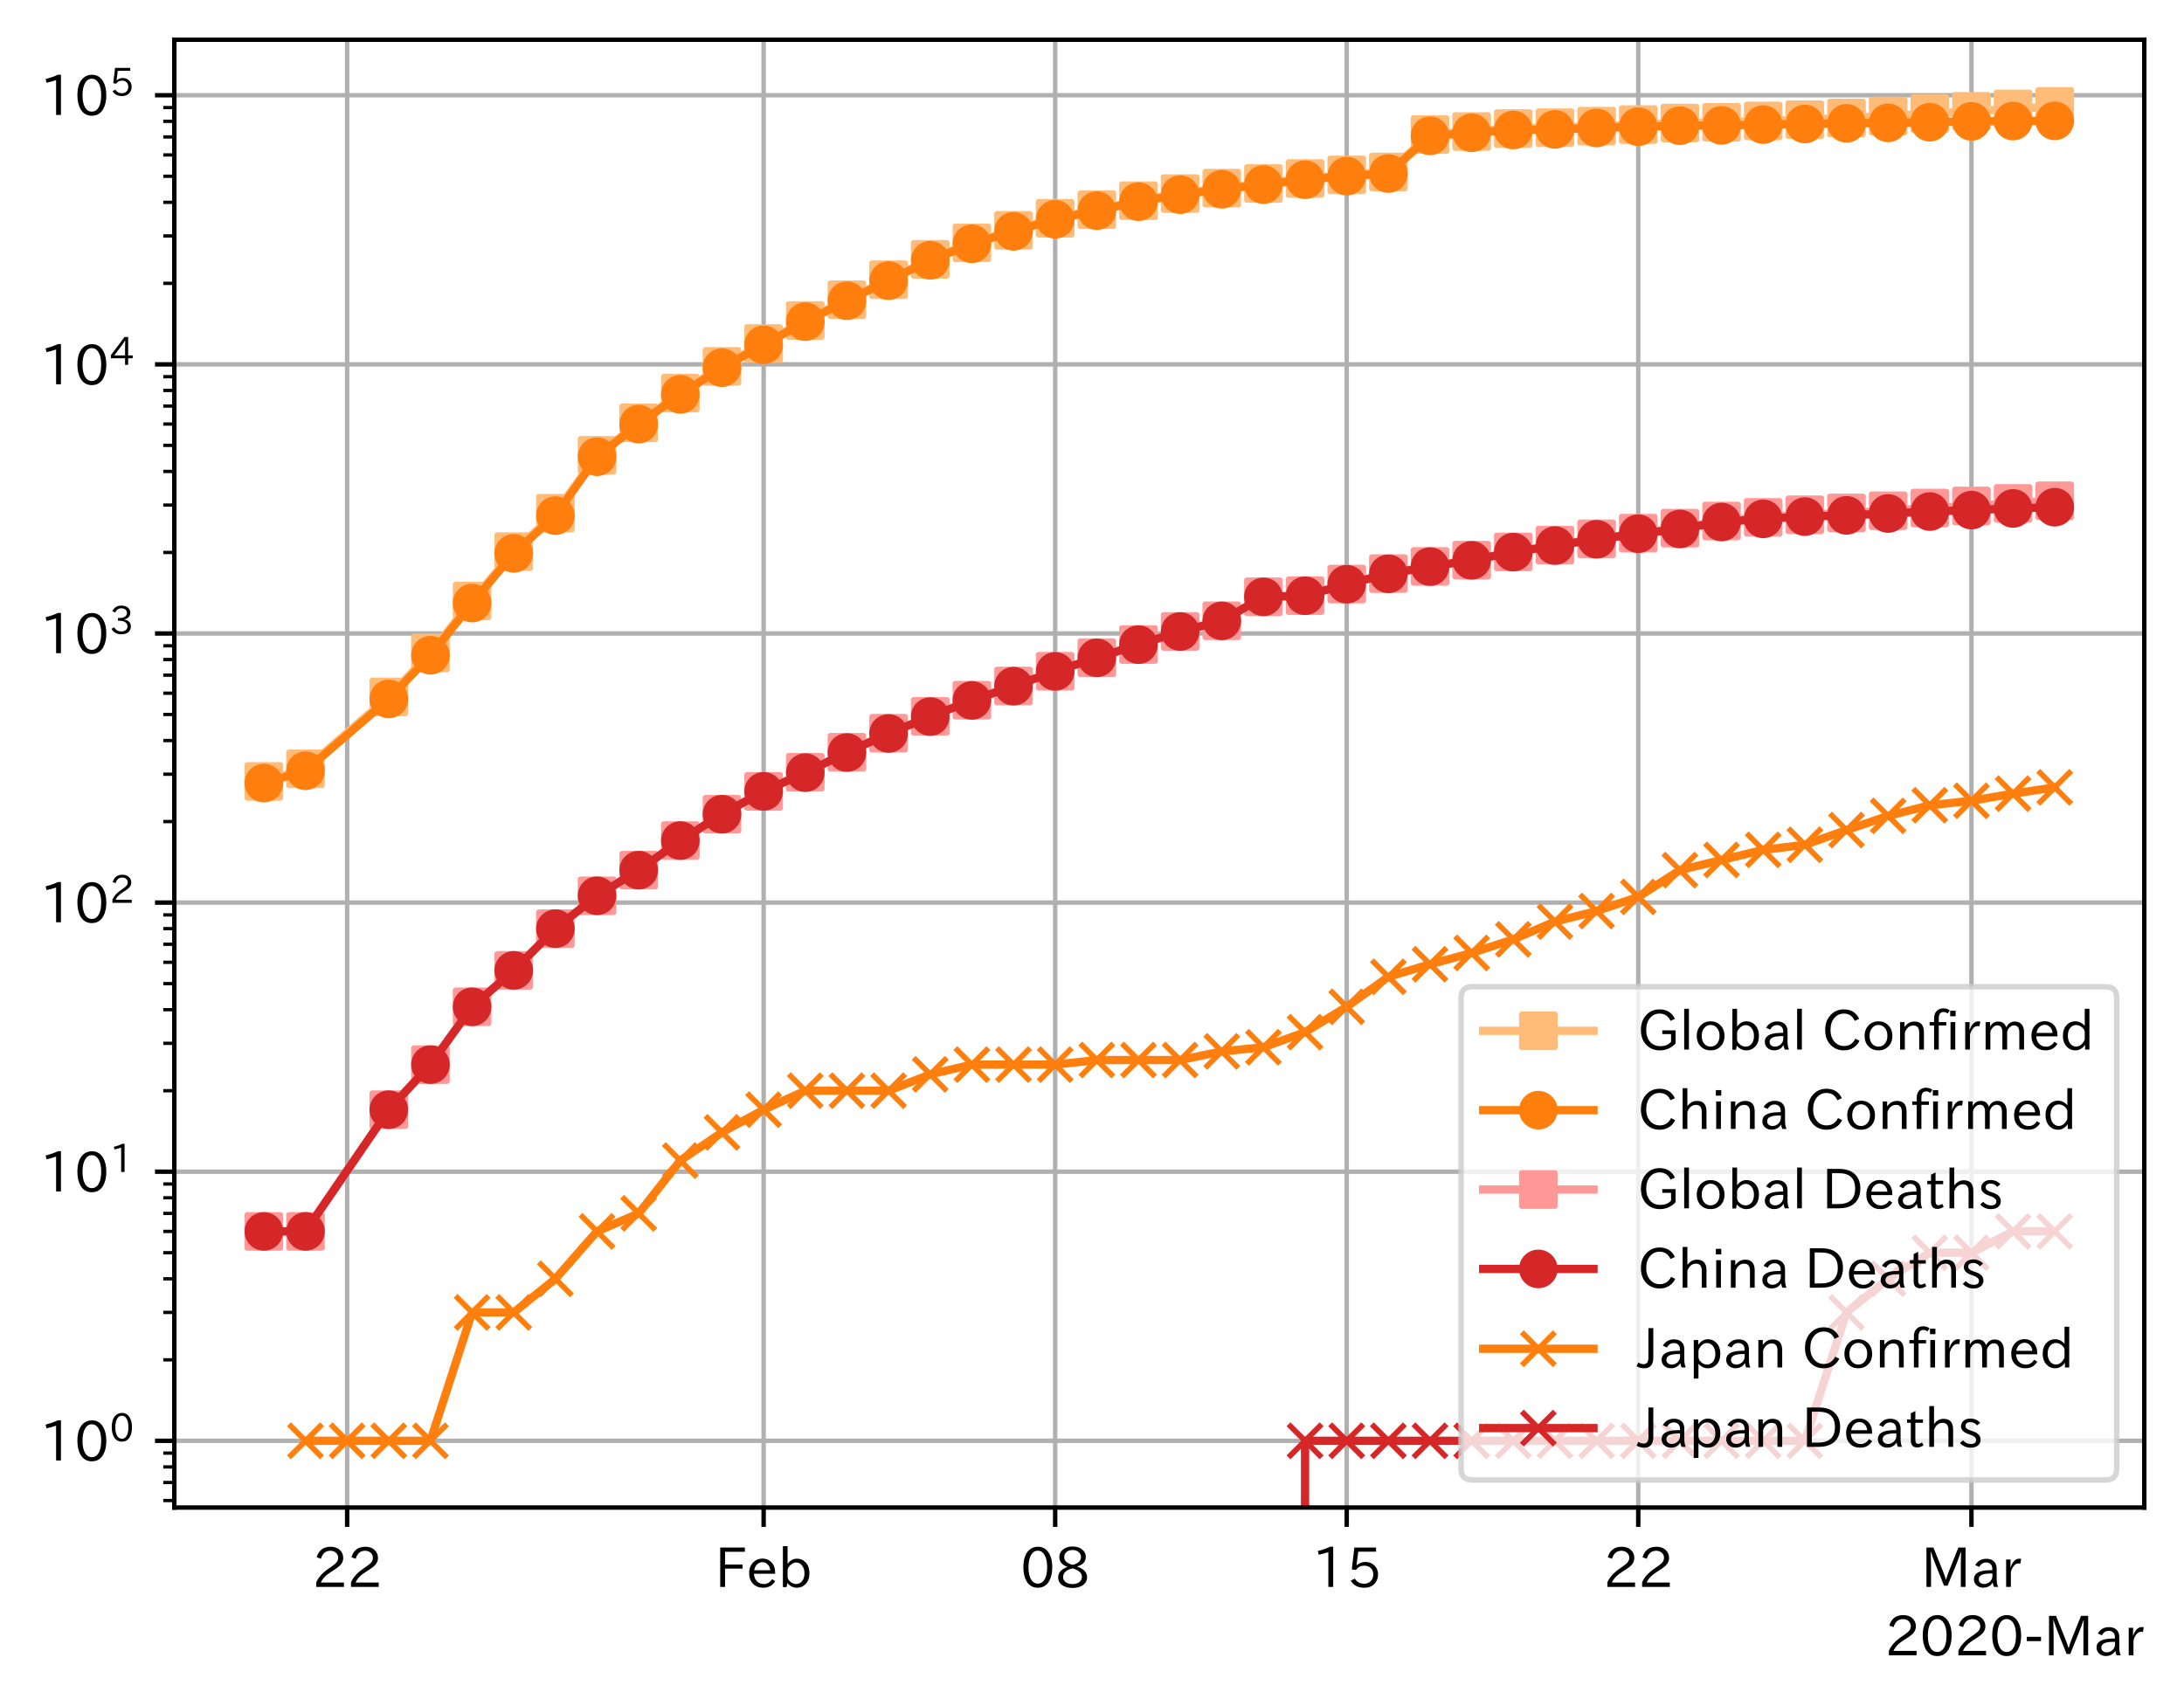<?xml version="1.0" encoding="utf-8" standalone="no"?>
<!DOCTYPE svg PUBLIC "-//W3C//DTD SVG 1.1//EN"
  "http://www.w3.org/Graphics/SVG/1.1/DTD/svg11.dtd">
<!-- Created with matplotlib (https://matplotlib.org/) -->
<svg height="309.293pt" version="1.1" viewBox="0 0 395.92 309.293" width="395.92pt" xmlns="http://www.w3.org/2000/svg" xmlns:xlink="http://www.w3.org/1999/xlink">
 <defs>
  <style type="text/css">
*{stroke-linecap:butt;stroke-linejoin:round;}
  </style>
 </defs>
 <g id="figure_1">
  <g id="patch_1">
   <path d="M 0 309.293 
L 395.92 309.293 
L 395.92 0 
L 0 0 
z
" style="fill:#ffffff;"/>
  </g>
  <g id="axes_1">
   <g id="patch_2">
    <path d="M 31.6 273.312 
L 388.72 273.312 
L 388.72 7.2 
L 31.6 7.2 
z
" style="fill:#ffffff;"/>
   </g>
   <g id="matplotlib.axis_1">
    <g id="xtick_1">
     <g id="line2d_1">
      <path clip-path="url(#pd490b2c2bb)" d="M 62.933 273.312 
L 62.933 7.2 
" style="fill:none;stroke:#b0b0b0;stroke-linecap:square;stroke-width:0.8;"/>
     </g>
     <g id="line2d_2">
      <defs>
       <path d="M 0 0 
L 0 3.5 
" id="me0212d4cfc" style="stroke:#000000;stroke-width:0.8;"/>
      </defs>
      <g>
       <use style="stroke:#000000;stroke-width:0.8;" x="62.933" xlink:href="#me0212d4cfc" y="273.312"/>
      </g>
     </g>
     <g id="text_1">
      <!-- 22 -->
      <defs>
       <path d="M 57.172 0.984 
L 6.984 0.984 
L 6.984 9.281 
Q 12.891 23.047 29.594 34.422 
L 32.375 36.281 
Q 40.922 42.141 43.609 45.406 
Q 46.688 49.266 46.688 53.812 
Q 46.688 58.938 43.062 62.547 
Q 39.062 66.547 32.562 66.547 
Q 19.531 66.547 15.484 52 
L 7.766 54.781 
Q 13.328 73.828 33.062 73.828 
Q 43.844 73.828 50.25 67.438 
Q 55.859 61.672 55.859 53.516 
Q 55.859 47.469 52.25 42.531 
Q 48.922 37.75 36.969 30.281 
L 34.859 29 
Q 19.625 19.578 15.281 8.891 
L 57.172 8.891 
z
" id="IPAexGothic-50"/>
      </defs>
      <g transform="translate(56.635 287.803)scale(0.1 -0.1)">
       <use xlink:href="#IPAexGothic-50"/>
       <use x="62.988" xlink:href="#IPAexGothic-50"/>
      </g>
     </g>
    </g>
    <g id="xtick_2">
     <g id="line2d_3">
      <path clip-path="url(#pd490b2c2bb)" d="M 138.434 273.312 
L 138.434 7.2 
" style="fill:none;stroke:#b0b0b0;stroke-linecap:square;stroke-width:0.8;"/>
     </g>
     <g id="line2d_4">
      <g>
       <use style="stroke:#000000;stroke-width:0.8;" x="138.434" xlink:href="#me0212d4cfc" y="273.312"/>
      </g>
     </g>
     <g id="text_2">
      <!-- Feb -->
      <defs>
       <path d="M 54.203 64.703 
L 18.312 64.703 
L 18.312 41.5 
L 50.094 41.5 
L 50.094 34.188 
L 18.312 34.188 
L 18.312 0.984 
L 9.516 0.984 
L 9.516 72.406 
L 54.203 72.406 
z
" id="IPAexGothic-70"/>
       <path d="M 13.484 24.906 
Q 13.922 16.266 18.891 11.281 
Q 23.969 6.203 31.203 6.203 
Q 40.719 6.203 46.297 15.094 
L 51.906 11.375 
Q 44.828 -0.484 30.172 -0.484 
Q 19.094 -0.484 11.969 6.594 
Q 4.781 13.812 4.781 25.641 
Q 4.781 38.188 12.312 45.703 
Q 19 52.391 29 52.391 
Q 38.422 52.391 44.781 46.188 
Q 51.906 38.969 51.906 26.906 
L 51.906 24.906 
z
M 43.062 31.203 
Q 42.328 37.984 38.281 41.891 
Q 34.281 45.906 28.812 45.906 
Q 22.469 45.906 17.969 40.484 
Q 14.891 36.812 13.969 31.203 
z
" id="IPAexGothic-101"/>
       <path d="M 17.578 42.672 
Q 24.219 52.203 34.672 52.203 
Q 43.562 52.203 49.859 45.906 
Q 57.172 38.578 57.172 25.688 
Q 57.172 13.094 49.859 5.812 
Q 43.562 -0.484 34.469 -0.484 
Q 24.359 -0.484 17 8.062 
L 15.766 0.688 
L 9.078 0.688 
L 9.078 74.906 
L 17.578 74.906 
z
M 17.578 31.203 
L 17.578 19.578 
Q 17.578 13.875 23.875 9.375 
Q 28.172 6.297 33.109 6.297 
Q 38.875 6.297 42.875 10.297 
Q 48.188 15.766 48.188 25.484 
Q 48.188 34.281 43.797 39.891 
Q 39.453 45.312 33.203 45.312 
Q 27.484 45.312 22.469 40.281 
Q 17.578 35.406 17.578 31.203 
z
" id="IPAexGothic-98"/>
      </defs>
      <g transform="translate(129.611 287.803)scale(0.1 -0.1)">
       <use xlink:href="#IPAexGothic-70"/>
       <use x="57.178" xlink:href="#IPAexGothic-101"/>
       <use x="114.062" xlink:href="#IPAexGothic-98"/>
      </g>
     </g>
    </g>
    <g id="xtick_3">
     <g id="line2d_5">
      <path clip-path="url(#pd490b2c2bb)" d="M 191.285 273.312 
L 191.285 7.2 
" style="fill:none;stroke:#b0b0b0;stroke-linecap:square;stroke-width:0.8;"/>
     </g>
     <g id="line2d_6">
      <g>
       <use style="stroke:#000000;stroke-width:0.8;" x="191.285" xlink:href="#me0212d4cfc" y="273.312"/>
      </g>
     </g>
     <g id="text_3">
      <!-- 08 -->
      <defs>
       <path d="M 31.844 73.828 
Q 45.016 73.828 52.094 61.625 
Q 57.719 51.953 57.719 36.625 
Q 57.719 21.438 52.094 11.578 
Q 45.125 -0.484 31.5 -0.484 
Q 17.922 -0.484 10.938 11.578 
Q 5.328 21.438 5.328 36.719 
Q 5.328 58.016 15.625 67.719 
Q 22.172 73.828 31.844 73.828 
z
M 31.5 66.656 
Q 23.688 66.656 19.188 58.734 
Q 14.594 50.734 14.594 36.625 
Q 14.594 22.75 19.094 14.797 
Q 23.641 6.984 31.5 6.984 
Q 40.922 6.984 45.453 18.016 
Q 48.438 25.344 48.438 37.109 
Q 48.438 50.875 43.844 58.734 
Q 39.203 66.656 31.5 66.656 
z
" id="IPAexGothic-48"/>
       <path d="M 39.703 37.891 
Q 57.812 31.734 57.812 18.703 
Q 57.812 8.453 48.438 3.078 
Q 41.609 -0.875 31.5 -0.875 
Q 21.344 -0.875 14.5 3.078 
Q 5.422 8.297 5.422 18.406 
Q 5.422 31.062 22.016 37.203 
L 22.016 37.5 
Q 7.516 42.719 7.516 54.828 
Q 7.516 64.062 15.328 69.625 
Q 21.969 74.312 31.547 74.312 
Q 42.234 74.312 48.922 68.797 
Q 55.516 63.578 55.516 55.719 
Q 55.516 42.281 39.703 38.188 
z
M 31.594 41.016 
Q 46.828 44.625 46.828 55.125 
Q 46.828 61.188 41.797 64.844 
Q 37.703 67.922 31.5 67.922 
Q 25.094 67.922 20.797 64.5 
Q 16.406 60.891 16.406 55.031 
Q 16.406 49.219 21.094 45.703 
Q 23.344 43.891 26.906 42.531 
Q 31 40.875 31.594 41.016 
z
M 30.906 34.516 
Q 14.406 30.172 14.406 19 
Q 14.406 12.109 20.516 8.688 
Q 25.094 6.109 31.391 6.109 
Q 40.234 6.109 45.016 10.891 
Q 48.531 14.406 48.531 19.531 
Q 48.531 24.906 43.656 28.906 
Q 40.766 31.156 36.719 32.812 
Q 31.984 34.719 30.906 34.516 
z
" id="IPAexGothic-56"/>
      </defs>
      <g transform="translate(184.986 287.803)scale(0.1 -0.1)">
       <use xlink:href="#IPAexGothic-48"/>
       <use x="62.988" xlink:href="#IPAexGothic-56"/>
      </g>
     </g>
    </g>
    <g id="xtick_4">
     <g id="line2d_7">
      <path clip-path="url(#pd490b2c2bb)" d="M 244.135 273.312 
L 244.135 7.2 
" style="fill:none;stroke:#b0b0b0;stroke-linecap:square;stroke-width:0.8;"/>
     </g>
     <g id="line2d_8">
      <g>
       <use style="stroke:#000000;stroke-width:0.8;" x="244.135" xlink:href="#me0212d4cfc" y="273.312"/>
      </g>
     </g>
     <g id="text_4">
      <!-- 15 -->
      <defs>
       <path d="M 38.484 0.984 
L 29.688 0.984 
L 29.688 64.109 
Q 21.438 61.281 12.312 59.328 
L 10.688 66.109 
Q 23.734 69.391 32.906 73.922 
L 38.484 73.922 
z
" id="IPAexGothic-49"/>
       <path d="M 18.406 40.672 
Q 25.531 46.297 33.938 46.297 
Q 44 46.297 50.641 39.5 
Q 56.844 33.016 56.844 23.391 
Q 56.844 14.656 51.516 8.016 
Q 44.828 -0.484 31.734 -0.484 
Q 14.984 -0.484 7.328 12.25 
L 14.656 16.062 
Q 20.453 6.781 31.453 6.781 
Q 38.531 6.781 43.266 11.188 
Q 48.141 15.828 48.141 23.484 
Q 48.141 30.719 43.844 35.016 
Q 39.359 39.5 32.125 39.5 
Q 21.969 39.5 16.75 31.688 
L 9.234 32.672 
L 13.812 72.406 
L 53.219 72.406 
L 53.219 64.891 
L 20.953 64.891 
L 17.719 40.672 
z
" id="IPAexGothic-53"/>
      </defs>
      <g transform="translate(237.837 287.803)scale(0.1 -0.1)">
       <use xlink:href="#IPAexGothic-49"/>
       <use x="62.988" xlink:href="#IPAexGothic-53"/>
      </g>
     </g>
    </g>
    <g id="xtick_5">
     <g id="line2d_9">
      <path clip-path="url(#pd490b2c2bb)" d="M 296.986 273.312 
L 296.986 7.2 
" style="fill:none;stroke:#b0b0b0;stroke-linecap:square;stroke-width:0.8;"/>
     </g>
     <g id="line2d_10">
      <g>
       <use style="stroke:#000000;stroke-width:0.8;" x="296.986" xlink:href="#me0212d4cfc" y="273.312"/>
      </g>
     </g>
     <g id="text_5">
      <!-- 22 -->
      <g transform="translate(290.688 287.803)scale(0.1 -0.1)">
       <use xlink:href="#IPAexGothic-50"/>
       <use x="62.988" xlink:href="#IPAexGothic-50"/>
      </g>
     </g>
    </g>
    <g id="xtick_6">
     <g id="line2d_11">
      <path clip-path="url(#pd490b2c2bb)" d="M 357.387 273.312 
L 357.387 7.2 
" style="fill:none;stroke:#b0b0b0;stroke-linecap:square;stroke-width:0.8;"/>
     </g>
     <g id="line2d_12">
      <g>
       <use style="stroke:#000000;stroke-width:0.8;" x="357.387" xlink:href="#me0212d4cfc" y="273.312"/>
      </g>
     </g>
     <g id="text_6">
      <!-- Mar -->
      <defs>
       <path d="M 80.422 0.984 
L 71.828 0.984 
L 71.828 39.594 
Q 71.828 51.266 72.406 64.594 
L 72.016 64.594 
Q 68.062 53.266 63.531 41.797 
L 47.906 3.266 
L 41.406 3.266 
L 25.641 42.578 
Q 20.75 54.781 17.625 64.703 
L 17.234 64.703 
Q 17.828 48.922 17.828 39.891 
L 17.828 0.984 
L 9.516 0.984 
L 9.516 72.406 
L 22.125 72.406 
L 39.109 30.375 
Q 42.141 23 44.828 14.156 
L 45.125 14.156 
Q 47.312 22.125 50.531 30.172 
L 67.438 72.406 
L 80.422 72.406 
z
" id="IPAexGothic-77"/>
       <path d="M 49.312 0.984 
L 41.75 0.984 
Q 39.984 4.734 39.547 8.688 
L 39.203 8.688 
Q 33.547 -0.391 22.312 -0.391 
Q 14.594 -0.391 9.719 4.5 
Q 5.422 8.797 5.422 14.984 
Q 5.422 30.422 32.031 31.203 
L 38.719 31.391 
L 38.719 33.984 
Q 38.719 39.203 35.75 42.188 
Q 32.625 45.312 27.734 45.312 
Q 19.344 45.312 15.141 37.156 
L 7.719 40.578 
Q 14.656 52 27.938 52 
Q 37.109 52 42.047 46.875 
Q 46.625 42.281 46.625 33.891 
L 46.625 15.578 
Q 46.625 6.25 49.312 0.984 
z
M 38.922 25.391 
L 33.453 25.297 
Q 14.109 24.859 14.109 14.891 
Q 14.109 11.375 16.406 9.078 
Q 19.234 6.297 23.828 6.297 
Q 30.219 6.297 34.906 10.984 
Q 38.922 15.141 38.922 21 
z
" id="IPAexGothic-97"/>
       <path d="M 36.078 51.812 
L 34.578 43.266 
Q 32.906 43.609 31.594 43.609 
Q 25.828 43.609 22.078 38.188 
Q 17.391 31.344 17.391 26.172 
L 17.391 0.984 
L 8.797 0.984 
L 8.797 50.781 
L 16.891 50.781 
L 16.5 35.984 
L 16.703 35.984 
Q 22.219 52.203 32.766 52.203 
Q 34.469 52.203 36.078 51.812 
z
" id="IPAexGothic-114"/>
      </defs>
      <g transform="translate(348.278 287.803)scale(0.1 -0.1)">
       <use xlink:href="#IPAexGothic-77"/>
       <use x="90.186" xlink:href="#IPAexGothic-97"/>
       <use x="145.166" xlink:href="#IPAexGothic-114"/>
      </g>
     </g>
    </g>
    <g id="text_7">
     <!-- 2020-Mar -->
     <defs>
      <path d="M 30.766 26.609 
L 4.984 26.609 
L 4.984 34.422 
L 30.766 34.422 
z
" id="IPAexGothic-45"/>
     </defs>
     <g transform="translate(341.728 300.193)scale(0.1 -0.1)">
      <use xlink:href="#IPAexGothic-50"/>
      <use x="62.988" xlink:href="#IPAexGothic-48"/>
      <use x="125.977" xlink:href="#IPAexGothic-50"/>
      <use x="188.965" xlink:href="#IPAexGothic-48"/>
      <use x="251.953" xlink:href="#IPAexGothic-45"/>
      <use x="287.744" xlink:href="#IPAexGothic-77"/>
      <use x="377.93" xlink:href="#IPAexGothic-97"/>
      <use x="432.91" xlink:href="#IPAexGothic-114"/>
     </g>
    </g>
   </g>
   <g id="matplotlib.axis_2">
    <g id="ytick_1">
     <g id="line2d_13">
      <path clip-path="url(#pd490b2c2bb)" d="M 31.6 261.216 
L 388.72 261.216 
" style="fill:none;stroke:#b0b0b0;stroke-linecap:square;stroke-width:0.8;"/>
     </g>
     <g id="line2d_14">
      <defs>
       <path d="M 0 0 
L -3.5 0 
" id="m21b7719b5c" style="stroke:#000000;stroke-width:0.8;"/>
      </defs>
      <g>
       <use style="stroke:#000000;stroke-width:0.8;" x="31.6" xlink:href="#m21b7719b5c" y="261.216"/>
      </g>
     </g>
     <g id="text_8">
      <!-- $\mathdefault{10^{0}}$ -->
      <g transform="translate(7.2 264.961)scale(0.1 -0.1)">
       <use transform="translate(0 0.773)" xlink:href="#IPAexGothic-49"/>
       <use transform="translate(62.988 0.773)" xlink:href="#IPAexGothic-48"/>
       <use transform="translate(126.865 36.32)scale(0.7)" xlink:href="#IPAexGothic-48"/>
      </g>
     </g>
    </g>
    <g id="ytick_2">
     <g id="line2d_15">
      <path clip-path="url(#pd490b2c2bb)" d="M 31.6 212.426 
L 388.72 212.426 
" style="fill:none;stroke:#b0b0b0;stroke-linecap:square;stroke-width:0.8;"/>
     </g>
     <g id="line2d_16">
      <g>
       <use style="stroke:#000000;stroke-width:0.8;" x="31.6" xlink:href="#m21b7719b5c" y="212.426"/>
      </g>
     </g>
     <g id="text_9">
      <!-- $\mathdefault{10^{1}}$ -->
      <g transform="translate(7.2 216.172)scale(0.1 -0.1)">
       <use transform="translate(0 0.708)" xlink:href="#IPAexGothic-49"/>
       <use transform="translate(62.988 0.708)" xlink:href="#IPAexGothic-48"/>
       <use transform="translate(126.865 36.255)scale(0.7)" xlink:href="#IPAexGothic-49"/>
      </g>
     </g>
    </g>
    <g id="ytick_3">
     <g id="line2d_17">
      <path clip-path="url(#pd490b2c2bb)" d="M 31.6 163.637 
L 388.72 163.637 
" style="fill:none;stroke:#b0b0b0;stroke-linecap:square;stroke-width:0.8;"/>
     </g>
     <g id="line2d_18">
      <g>
       <use style="stroke:#000000;stroke-width:0.8;" x="31.6" xlink:href="#m21b7719b5c" y="163.637"/>
      </g>
     </g>
     <g id="text_10">
      <!-- $\mathdefault{10^{2}}$ -->
      <g transform="translate(7.2 167.382)scale(0.1 -0.1)">
       <use transform="translate(0 0.773)" xlink:href="#IPAexGothic-49"/>
       <use transform="translate(62.988 0.773)" xlink:href="#IPAexGothic-48"/>
       <use transform="translate(126.865 36.32)scale(0.7)" xlink:href="#IPAexGothic-50"/>
      </g>
     </g>
    </g>
    <g id="ytick_4">
     <g id="line2d_19">
      <path clip-path="url(#pd490b2c2bb)" d="M 31.6 114.847 
L 388.72 114.847 
" style="fill:none;stroke:#b0b0b0;stroke-linecap:square;stroke-width:0.8;"/>
     </g>
     <g id="line2d_20">
      <g>
       <use style="stroke:#000000;stroke-width:0.8;" x="31.6" xlink:href="#m21b7719b5c" y="114.847"/>
      </g>
     </g>
     <g id="text_11">
      <!-- $\mathdefault{10^{3}}$ -->
      <defs>
       <path d="M 37.203 37.797 
Q 54.781 34.625 54.781 19.969 
Q 54.781 11.188 48.875 5.562 
Q 42.328 -0.484 30.375 -0.484 
Q 12.453 -0.484 4.5 13.766 
L 11.812 17.672 
Q 17.328 6.891 30.281 6.891 
Q 37.891 6.891 42.094 10.797 
Q 46.094 14.5 46.094 20.172 
Q 46.094 26.859 40.094 30.906 
Q 34.625 34.578 25.688 34.578 
L 21.297 34.578 
L 21.297 41.703 
L 25.875 41.703 
Q 34.859 41.703 39.594 45.125 
Q 44.672 48.734 44.672 54.828 
Q 44.672 61.469 38.969 64.656 
Q 35.297 66.844 30.172 66.844 
Q 19.344 66.844 14.109 55.906 
L 6.781 59.422 
Q 14.016 73.828 30.281 73.828 
Q 40.578 73.828 46.969 68.656 
Q 53.375 63.578 53.375 55.219 
Q 53.375 47.312 47.172 42.281 
Q 43.172 39.062 37.203 38.188 
z
" id="IPAexGothic-51"/>
      </defs>
      <g transform="translate(7.2 118.592)scale(0.1 -0.1)">
       <use transform="translate(0 0.773)" xlink:href="#IPAexGothic-49"/>
       <use transform="translate(62.988 0.773)" xlink:href="#IPAexGothic-48"/>
       <use transform="translate(126.865 36.32)scale(0.7)" xlink:href="#IPAexGothic-51"/>
      </g>
     </g>
    </g>
    <g id="ytick_5">
     <g id="line2d_21">
      <path clip-path="url(#pd490b2c2bb)" d="M 31.6 66.057 
L 388.72 66.057 
" style="fill:none;stroke:#b0b0b0;stroke-linecap:square;stroke-width:0.8;"/>
     </g>
     <g id="line2d_22">
      <g>
       <use style="stroke:#000000;stroke-width:0.8;" x="31.6" xlink:href="#m21b7719b5c" y="66.057"/>
      </g>
     </g>
     <g id="text_12">
      <!-- $\mathdefault{10^{4}}$ -->
      <defs>
       <path d="M 59.578 18.109 
L 47.797 18.109 
L 47.797 0.984 
L 39.797 0.984 
L 39.797 18.109 
L 3.078 18.109 
L 3.078 26.125 
L 38.375 73.094 
L 47.797 73.094 
L 47.797 25.531 
L 59.578 25.531 
z
M 40.281 64.203 
L 39.984 64.203 
Q 35.594 57.125 31.297 51.312 
L 11.859 25.531 
L 39.797 25.531 
L 39.797 49.125 
Q 39.797 54.391 40.281 64.203 
z
" id="IPAexGothic-52"/>
      </defs>
      <g transform="translate(7.2 69.802)scale(0.1 -0.1)">
       <use transform="translate(0 0.287)" xlink:href="#IPAexGothic-49"/>
       <use transform="translate(62.988 0.287)" xlink:href="#IPAexGothic-48"/>
       <use transform="translate(126.865 35.834)scale(0.7)" xlink:href="#IPAexGothic-52"/>
      </g>
     </g>
    </g>
    <g id="ytick_6">
     <g id="line2d_23">
      <path clip-path="url(#pd490b2c2bb)" d="M 31.6 17.267 
L 388.72 17.267 
" style="fill:none;stroke:#b0b0b0;stroke-linecap:square;stroke-width:0.8;"/>
     </g>
     <g id="line2d_24">
      <g>
       <use style="stroke:#000000;stroke-width:0.8;" x="31.6" xlink:href="#m21b7719b5c" y="17.267"/>
      </g>
     </g>
     <g id="text_13">
      <!-- $\mathdefault{10^{5}}$ -->
      <g transform="translate(7.2 21.013)scale(0.1 -0.1)">
       <use transform="translate(0 0.769)" xlink:href="#IPAexGothic-49"/>
       <use transform="translate(62.988 0.769)" xlink:href="#IPAexGothic-48"/>
       <use transform="translate(126.865 36.316)scale(0.7)" xlink:href="#IPAexGothic-53"/>
      </g>
     </g>
    </g>
    <g id="ytick_7">
     <g id="line2d_25">
      <defs>
       <path d="M 0 0 
L -2 0 
" id="mf653321b53" style="stroke:#000000;stroke-width:0.6;"/>
      </defs>
      <g>
       <use style="stroke:#000000;stroke-width:0.6;" x="31.6" xlink:href="#mf653321b53" y="272.04"/>
      </g>
     </g>
    </g>
    <g id="ytick_8">
     <g id="line2d_26">
      <g>
       <use style="stroke:#000000;stroke-width:0.6;" x="31.6" xlink:href="#mf653321b53" y="268.774"/>
      </g>
     </g>
    </g>
    <g id="ytick_9">
     <g id="line2d_27">
      <g>
       <use style="stroke:#000000;stroke-width:0.6;" x="31.6" xlink:href="#mf653321b53" y="265.944"/>
      </g>
     </g>
    </g>
    <g id="ytick_10">
     <g id="line2d_28">
      <g>
       <use style="stroke:#000000;stroke-width:0.6;" x="31.6" xlink:href="#mf653321b53" y="263.448"/>
      </g>
     </g>
    </g>
    <g id="ytick_11">
     <g id="line2d_29">
      <g>
       <use style="stroke:#000000;stroke-width:0.6;" x="31.6" xlink:href="#mf653321b53" y="246.529"/>
      </g>
     </g>
    </g>
    <g id="ytick_12">
     <g id="line2d_30">
      <g>
       <use style="stroke:#000000;stroke-width:0.6;" x="31.6" xlink:href="#mf653321b53" y="237.937"/>
      </g>
     </g>
    </g>
    <g id="ytick_13">
     <g id="line2d_31">
      <g>
       <use style="stroke:#000000;stroke-width:0.6;" x="31.6" xlink:href="#mf653321b53" y="231.842"/>
      </g>
     </g>
    </g>
    <g id="ytick_14">
     <g id="line2d_32">
      <g>
       <use style="stroke:#000000;stroke-width:0.6;" x="31.6" xlink:href="#mf653321b53" y="227.113"/>
      </g>
     </g>
    </g>
    <g id="ytick_15">
     <g id="line2d_33">
      <g>
       <use style="stroke:#000000;stroke-width:0.6;" x="31.6" xlink:href="#mf653321b53" y="223.25"/>
      </g>
     </g>
    </g>
    <g id="ytick_16">
     <g id="line2d_34">
      <g>
       <use style="stroke:#000000;stroke-width:0.6;" x="31.6" xlink:href="#mf653321b53" y="219.984"/>
      </g>
     </g>
    </g>
    <g id="ytick_17">
     <g id="line2d_35">
      <g>
       <use style="stroke:#000000;stroke-width:0.6;" x="31.6" xlink:href="#mf653321b53" y="217.154"/>
      </g>
     </g>
    </g>
    <g id="ytick_18">
     <g id="line2d_36">
      <g>
       <use style="stroke:#000000;stroke-width:0.6;" x="31.6" xlink:href="#mf653321b53" y="214.659"/>
      </g>
     </g>
    </g>
    <g id="ytick_19">
     <g id="line2d_37">
      <g>
       <use style="stroke:#000000;stroke-width:0.6;" x="31.6" xlink:href="#mf653321b53" y="197.739"/>
      </g>
     </g>
    </g>
    <g id="ytick_20">
     <g id="line2d_38">
      <g>
       <use style="stroke:#000000;stroke-width:0.6;" x="31.6" xlink:href="#mf653321b53" y="189.148"/>
      </g>
     </g>
    </g>
    <g id="ytick_21">
     <g id="line2d_39">
      <g>
       <use style="stroke:#000000;stroke-width:0.6;" x="31.6" xlink:href="#mf653321b53" y="183.052"/>
      </g>
     </g>
    </g>
    <g id="ytick_22">
     <g id="line2d_40">
      <g>
       <use style="stroke:#000000;stroke-width:0.6;" x="31.6" xlink:href="#mf653321b53" y="178.324"/>
      </g>
     </g>
    </g>
    <g id="ytick_23">
     <g id="line2d_41">
      <g>
       <use style="stroke:#000000;stroke-width:0.6;" x="31.6" xlink:href="#mf653321b53" y="174.46"/>
      </g>
     </g>
    </g>
    <g id="ytick_24">
     <g id="line2d_42">
      <g>
       <use style="stroke:#000000;stroke-width:0.6;" x="31.6" xlink:href="#mf653321b53" y="171.194"/>
      </g>
     </g>
    </g>
    <g id="ytick_25">
     <g id="line2d_43">
      <g>
       <use style="stroke:#000000;stroke-width:0.6;" x="31.6" xlink:href="#mf653321b53" y="168.365"/>
      </g>
     </g>
    </g>
    <g id="ytick_26">
     <g id="line2d_44">
      <g>
       <use style="stroke:#000000;stroke-width:0.6;" x="31.6" xlink:href="#mf653321b53" y="165.869"/>
      </g>
     </g>
    </g>
    <g id="ytick_27">
     <g id="line2d_45">
      <g>
       <use style="stroke:#000000;stroke-width:0.6;" x="31.6" xlink:href="#mf653321b53" y="148.949"/>
      </g>
     </g>
    </g>
    <g id="ytick_28">
     <g id="line2d_46">
      <g>
       <use style="stroke:#000000;stroke-width:0.6;" x="31.6" xlink:href="#mf653321b53" y="140.358"/>
      </g>
     </g>
    </g>
    <g id="ytick_29">
     <g id="line2d_47">
      <g>
       <use style="stroke:#000000;stroke-width:0.6;" x="31.6" xlink:href="#mf653321b53" y="134.262"/>
      </g>
     </g>
    </g>
    <g id="ytick_30">
     <g id="line2d_48">
      <g>
       <use style="stroke:#000000;stroke-width:0.6;" x="31.6" xlink:href="#mf653321b53" y="129.534"/>
      </g>
     </g>
    </g>
    <g id="ytick_31">
     <g id="line2d_49">
      <g>
       <use style="stroke:#000000;stroke-width:0.6;" x="31.6" xlink:href="#mf653321b53" y="125.671"/>
      </g>
     </g>
    </g>
    <g id="ytick_32">
     <g id="line2d_50">
      <g>
       <use style="stroke:#000000;stroke-width:0.6;" x="31.6" xlink:href="#mf653321b53" y="122.404"/>
      </g>
     </g>
    </g>
    <g id="ytick_33">
     <g id="line2d_51">
      <g>
       <use style="stroke:#000000;stroke-width:0.6;" x="31.6" xlink:href="#mf653321b53" y="119.575"/>
      </g>
     </g>
    </g>
    <g id="ytick_34">
     <g id="line2d_52">
      <g>
       <use style="stroke:#000000;stroke-width:0.6;" x="31.6" xlink:href="#mf653321b53" y="117.079"/>
      </g>
     </g>
    </g>
    <g id="ytick_35">
     <g id="line2d_53">
      <g>
       <use style="stroke:#000000;stroke-width:0.6;" x="31.6" xlink:href="#mf653321b53" y="100.16"/>
      </g>
     </g>
    </g>
    <g id="ytick_36">
     <g id="line2d_54">
      <g>
       <use style="stroke:#000000;stroke-width:0.6;" x="31.6" xlink:href="#mf653321b53" y="91.568"/>
      </g>
     </g>
    </g>
    <g id="ytick_37">
     <g id="line2d_55">
      <g>
       <use style="stroke:#000000;stroke-width:0.6;" x="31.6" xlink:href="#mf653321b53" y="85.472"/>
      </g>
     </g>
    </g>
    <g id="ytick_38">
     <g id="line2d_56">
      <g>
       <use style="stroke:#000000;stroke-width:0.6;" x="31.6" xlink:href="#mf653321b53" y="80.744"/>
      </g>
     </g>
    </g>
    <g id="ytick_39">
     <g id="line2d_57">
      <g>
       <use style="stroke:#000000;stroke-width:0.6;" x="31.6" xlink:href="#mf653321b53" y="76.881"/>
      </g>
     </g>
    </g>
    <g id="ytick_40">
     <g id="line2d_58">
      <g>
       <use style="stroke:#000000;stroke-width:0.6;" x="31.6" xlink:href="#mf653321b53" y="73.615"/>
      </g>
     </g>
    </g>
    <g id="ytick_41">
     <g id="line2d_59">
      <g>
       <use style="stroke:#000000;stroke-width:0.6;" x="31.6" xlink:href="#mf653321b53" y="70.785"/>
      </g>
     </g>
    </g>
    <g id="ytick_42">
     <g id="line2d_60">
      <g>
       <use style="stroke:#000000;stroke-width:0.6;" x="31.6" xlink:href="#mf653321b53" y="68.29"/>
      </g>
     </g>
    </g>
    <g id="ytick_43">
     <g id="line2d_61">
      <g>
       <use style="stroke:#000000;stroke-width:0.6;" x="31.6" xlink:href="#mf653321b53" y="51.37"/>
      </g>
     </g>
    </g>
    <g id="ytick_44">
     <g id="line2d_62">
      <g>
       <use style="stroke:#000000;stroke-width:0.6;" x="31.6" xlink:href="#mf653321b53" y="42.778"/>
      </g>
     </g>
    </g>
    <g id="ytick_45">
     <g id="line2d_63">
      <g>
       <use style="stroke:#000000;stroke-width:0.6;" x="31.6" xlink:href="#mf653321b53" y="36.683"/>
      </g>
     </g>
    </g>
    <g id="ytick_46">
     <g id="line2d_64">
      <g>
       <use style="stroke:#000000;stroke-width:0.6;" x="31.6" xlink:href="#mf653321b53" y="31.955"/>
      </g>
     </g>
    </g>
    <g id="ytick_47">
     <g id="line2d_65">
      <g>
       <use style="stroke:#000000;stroke-width:0.6;" x="31.6" xlink:href="#mf653321b53" y="28.091"/>
      </g>
     </g>
    </g>
    <g id="ytick_48">
     <g id="line2d_66">
      <g>
       <use style="stroke:#000000;stroke-width:0.6;" x="31.6" xlink:href="#mf653321b53" y="24.825"/>
      </g>
     </g>
    </g>
    <g id="ytick_49">
     <g id="line2d_67">
      <g>
       <use style="stroke:#000000;stroke-width:0.6;" x="31.6" xlink:href="#mf653321b53" y="21.996"/>
      </g>
     </g>
    </g>
    <g id="ytick_50">
     <g id="line2d_68">
      <g>
       <use style="stroke:#000000;stroke-width:0.6;" x="31.6" xlink:href="#mf653321b53" y="19.5"/>
      </g>
     </g>
    </g>
   </g>
   <g id="line2d_69">
    <path clip-path="url(#pd490b2c2bb)" d="M 47.833 141.669 
L 55.383 139.391 
L 70.483 126.353 
L 78.033 118.39 
L 85.583 108.964 
L 93.133 100.012 
L 100.683 93.045 
L 108.234 82.543 
L 115.784 76.653 
L 123.334 71.273 
L 130.884 66.429 
L 138.434 62.277 
L 145.984 58.101 
L 153.534 54.332 
L 161.084 50.713 
L 168.634 47.023 
L 176.185 44.033 
L 183.735 41.757 
L 191.285 39.581 
L 198.835 38.018 
L 206.385 36.391 
L 213.935 35.1 
L 221.485 34.107 
L 229.035 33.267 
L 236.585 32.36 
L 244.135 31.71 
L 251.686 31.182 
L 259.236 24.397 
L 266.786 23.84 
L 274.336 23.306 
L 281.886 23.153 
L 289.436 22.869 
L 296.986 22.588 
L 304.536 22.313 
L 312.086 22.174 
L 319.637 21.932 
L 327.187 21.704 
L 334.737 21.397 
L 342.287 21.05 
L 349.837 20.611 
L 357.387 20.185 
L 364.937 19.749 
L 372.487 19.296 
" style="fill:none;stroke:#ffbb78;stroke-linecap:square;stroke-width:1.5;"/>
    <defs>
     <path d="M -3 3 
L 3 3 
L 3 -3 
L -3 -3 
z
" id="m99054f3d4c" style="stroke:#ffbb78;stroke-linejoin:miter;"/>
    </defs>
    <g clip-path="url(#pd490b2c2bb)">
     <use style="fill:#ffbb78;stroke:#ffbb78;stroke-linejoin:miter;" x="47.833" xlink:href="#m99054f3d4c" y="141.669"/>
     <use style="fill:#ffbb78;stroke:#ffbb78;stroke-linejoin:miter;" x="55.383" xlink:href="#m99054f3d4c" y="139.391"/>
     <use style="fill:#ffbb78;stroke:#ffbb78;stroke-linejoin:miter;" x="70.483" xlink:href="#m99054f3d4c" y="126.353"/>
     <use style="fill:#ffbb78;stroke:#ffbb78;stroke-linejoin:miter;" x="78.033" xlink:href="#m99054f3d4c" y="118.39"/>
     <use style="fill:#ffbb78;stroke:#ffbb78;stroke-linejoin:miter;" x="85.583" xlink:href="#m99054f3d4c" y="108.964"/>
     <use style="fill:#ffbb78;stroke:#ffbb78;stroke-linejoin:miter;" x="93.133" xlink:href="#m99054f3d4c" y="100.012"/>
     <use style="fill:#ffbb78;stroke:#ffbb78;stroke-linejoin:miter;" x="100.683" xlink:href="#m99054f3d4c" y="93.045"/>
     <use style="fill:#ffbb78;stroke:#ffbb78;stroke-linejoin:miter;" x="108.234" xlink:href="#m99054f3d4c" y="82.543"/>
     <use style="fill:#ffbb78;stroke:#ffbb78;stroke-linejoin:miter;" x="115.784" xlink:href="#m99054f3d4c" y="76.653"/>
     <use style="fill:#ffbb78;stroke:#ffbb78;stroke-linejoin:miter;" x="123.334" xlink:href="#m99054f3d4c" y="71.273"/>
     <use style="fill:#ffbb78;stroke:#ffbb78;stroke-linejoin:miter;" x="130.884" xlink:href="#m99054f3d4c" y="66.429"/>
     <use style="fill:#ffbb78;stroke:#ffbb78;stroke-linejoin:miter;" x="138.434" xlink:href="#m99054f3d4c" y="62.277"/>
     <use style="fill:#ffbb78;stroke:#ffbb78;stroke-linejoin:miter;" x="145.984" xlink:href="#m99054f3d4c" y="58.101"/>
     <use style="fill:#ffbb78;stroke:#ffbb78;stroke-linejoin:miter;" x="153.534" xlink:href="#m99054f3d4c" y="54.332"/>
     <use style="fill:#ffbb78;stroke:#ffbb78;stroke-linejoin:miter;" x="161.084" xlink:href="#m99054f3d4c" y="50.713"/>
     <use style="fill:#ffbb78;stroke:#ffbb78;stroke-linejoin:miter;" x="168.634" xlink:href="#m99054f3d4c" y="47.023"/>
     <use style="fill:#ffbb78;stroke:#ffbb78;stroke-linejoin:miter;" x="176.185" xlink:href="#m99054f3d4c" y="44.033"/>
     <use style="fill:#ffbb78;stroke:#ffbb78;stroke-linejoin:miter;" x="183.735" xlink:href="#m99054f3d4c" y="41.757"/>
     <use style="fill:#ffbb78;stroke:#ffbb78;stroke-linejoin:miter;" x="191.285" xlink:href="#m99054f3d4c" y="39.581"/>
     <use style="fill:#ffbb78;stroke:#ffbb78;stroke-linejoin:miter;" x="198.835" xlink:href="#m99054f3d4c" y="38.018"/>
     <use style="fill:#ffbb78;stroke:#ffbb78;stroke-linejoin:miter;" x="206.385" xlink:href="#m99054f3d4c" y="36.391"/>
     <use style="fill:#ffbb78;stroke:#ffbb78;stroke-linejoin:miter;" x="213.935" xlink:href="#m99054f3d4c" y="35.1"/>
     <use style="fill:#ffbb78;stroke:#ffbb78;stroke-linejoin:miter;" x="221.485" xlink:href="#m99054f3d4c" y="34.107"/>
     <use style="fill:#ffbb78;stroke:#ffbb78;stroke-linejoin:miter;" x="229.035" xlink:href="#m99054f3d4c" y="33.267"/>
     <use style="fill:#ffbb78;stroke:#ffbb78;stroke-linejoin:miter;" x="236.585" xlink:href="#m99054f3d4c" y="32.36"/>
     <use style="fill:#ffbb78;stroke:#ffbb78;stroke-linejoin:miter;" x="244.135" xlink:href="#m99054f3d4c" y="31.71"/>
     <use style="fill:#ffbb78;stroke:#ffbb78;stroke-linejoin:miter;" x="251.686" xlink:href="#m99054f3d4c" y="31.182"/>
     <use style="fill:#ffbb78;stroke:#ffbb78;stroke-linejoin:miter;" x="259.236" xlink:href="#m99054f3d4c" y="24.397"/>
     <use style="fill:#ffbb78;stroke:#ffbb78;stroke-linejoin:miter;" x="266.786" xlink:href="#m99054f3d4c" y="23.84"/>
     <use style="fill:#ffbb78;stroke:#ffbb78;stroke-linejoin:miter;" x="274.336" xlink:href="#m99054f3d4c" y="23.306"/>
     <use style="fill:#ffbb78;stroke:#ffbb78;stroke-linejoin:miter;" x="281.886" xlink:href="#m99054f3d4c" y="23.153"/>
     <use style="fill:#ffbb78;stroke:#ffbb78;stroke-linejoin:miter;" x="289.436" xlink:href="#m99054f3d4c" y="22.869"/>
     <use style="fill:#ffbb78;stroke:#ffbb78;stroke-linejoin:miter;" x="296.986" xlink:href="#m99054f3d4c" y="22.588"/>
     <use style="fill:#ffbb78;stroke:#ffbb78;stroke-linejoin:miter;" x="304.536" xlink:href="#m99054f3d4c" y="22.313"/>
     <use style="fill:#ffbb78;stroke:#ffbb78;stroke-linejoin:miter;" x="312.086" xlink:href="#m99054f3d4c" y="22.174"/>
     <use style="fill:#ffbb78;stroke:#ffbb78;stroke-linejoin:miter;" x="319.637" xlink:href="#m99054f3d4c" y="21.932"/>
     <use style="fill:#ffbb78;stroke:#ffbb78;stroke-linejoin:miter;" x="327.187" xlink:href="#m99054f3d4c" y="21.704"/>
     <use style="fill:#ffbb78;stroke:#ffbb78;stroke-linejoin:miter;" x="334.737" xlink:href="#m99054f3d4c" y="21.397"/>
     <use style="fill:#ffbb78;stroke:#ffbb78;stroke-linejoin:miter;" x="342.287" xlink:href="#m99054f3d4c" y="21.05"/>
     <use style="fill:#ffbb78;stroke:#ffbb78;stroke-linejoin:miter;" x="349.837" xlink:href="#m99054f3d4c" y="20.611"/>
     <use style="fill:#ffbb78;stroke:#ffbb78;stroke-linejoin:miter;" x="357.387" xlink:href="#m99054f3d4c" y="20.185"/>
     <use style="fill:#ffbb78;stroke:#ffbb78;stroke-linejoin:miter;" x="364.937" xlink:href="#m99054f3d4c" y="19.749"/>
     <use style="fill:#ffbb78;stroke:#ffbb78;stroke-linejoin:miter;" x="372.487" xlink:href="#m99054f3d4c" y="19.296"/>
    </g>
   </g>
   <g id="line2d_70">
    <path clip-path="url(#pd490b2c2bb)" d="M 47.833 141.972 
L 55.383 139.732 
L 70.483 126.72 
L 78.033 118.795 
L 85.583 109.336 
L 93.133 100.319 
L 100.683 93.481 
L 108.234 82.803 
L 115.784 76.892 
L 123.334 71.496 
L 130.884 66.659 
L 138.434 62.512 
L 145.984 58.314 
L 153.534 54.519 
L 161.084 50.877 
L 168.634 47.189 
L 176.185 44.195 
L 183.735 41.94 
L 191.285 39.757 
L 198.835 38.191 
L 206.385 36.559 
L 213.935 35.295 
L 221.485 34.315 
L 229.035 33.469 
L 236.585 32.579 
L 244.135 31.932 
L 251.686 31.463 
L 259.236 24.634 
L 266.786 24.073 
L 274.336 23.567 
L 281.886 23.455 
L 289.436 23.203 
L 296.986 22.973 
L 304.536 22.794 
L 312.086 22.733 
L 319.637 22.592 
L 327.187 22.48 
L 334.737 22.362 
L 342.287 22.273 
L 349.837 22.157 
L 357.387 22.004 
L 364.937 21.95 
L 372.487 21.915 
" style="fill:none;stroke:#ff7f0e;stroke-linecap:square;stroke-width:1.5;"/>
    <defs>
     <path d="M 0 3 
C 0.796 3 1.559 2.684 2.121 2.121 
C 2.684 1.559 3 0.796 3 0 
C 3 -0.796 2.684 -1.559 2.121 -2.121 
C 1.559 -2.684 0.796 -3 0 -3 
C -0.796 -3 -1.559 -2.684 -2.121 -2.121 
C -2.684 -1.559 -3 -0.796 -3 0 
C -3 0.796 -2.684 1.559 -2.121 2.121 
C -1.559 2.684 -0.796 3 0 3 
z
" id="ma210a12efe" style="stroke:#ff7f0e;"/>
    </defs>
    <g clip-path="url(#pd490b2c2bb)">
     <use style="fill:#ff7f0e;stroke:#ff7f0e;" x="47.833" xlink:href="#ma210a12efe" y="141.972"/>
     <use style="fill:#ff7f0e;stroke:#ff7f0e;" x="55.383" xlink:href="#ma210a12efe" y="139.732"/>
     <use style="fill:#ff7f0e;stroke:#ff7f0e;" x="70.483" xlink:href="#ma210a12efe" y="126.72"/>
     <use style="fill:#ff7f0e;stroke:#ff7f0e;" x="78.033" xlink:href="#ma210a12efe" y="118.795"/>
     <use style="fill:#ff7f0e;stroke:#ff7f0e;" x="85.583" xlink:href="#ma210a12efe" y="109.336"/>
     <use style="fill:#ff7f0e;stroke:#ff7f0e;" x="93.133" xlink:href="#ma210a12efe" y="100.319"/>
     <use style="fill:#ff7f0e;stroke:#ff7f0e;" x="100.683" xlink:href="#ma210a12efe" y="93.481"/>
     <use style="fill:#ff7f0e;stroke:#ff7f0e;" x="108.234" xlink:href="#ma210a12efe" y="82.803"/>
     <use style="fill:#ff7f0e;stroke:#ff7f0e;" x="115.784" xlink:href="#ma210a12efe" y="76.892"/>
     <use style="fill:#ff7f0e;stroke:#ff7f0e;" x="123.334" xlink:href="#ma210a12efe" y="71.496"/>
     <use style="fill:#ff7f0e;stroke:#ff7f0e;" x="130.884" xlink:href="#ma210a12efe" y="66.659"/>
     <use style="fill:#ff7f0e;stroke:#ff7f0e;" x="138.434" xlink:href="#ma210a12efe" y="62.512"/>
     <use style="fill:#ff7f0e;stroke:#ff7f0e;" x="145.984" xlink:href="#ma210a12efe" y="58.314"/>
     <use style="fill:#ff7f0e;stroke:#ff7f0e;" x="153.534" xlink:href="#ma210a12efe" y="54.519"/>
     <use style="fill:#ff7f0e;stroke:#ff7f0e;" x="161.084" xlink:href="#ma210a12efe" y="50.877"/>
     <use style="fill:#ff7f0e;stroke:#ff7f0e;" x="168.634" xlink:href="#ma210a12efe" y="47.189"/>
     <use style="fill:#ff7f0e;stroke:#ff7f0e;" x="176.185" xlink:href="#ma210a12efe" y="44.195"/>
     <use style="fill:#ff7f0e;stroke:#ff7f0e;" x="183.735" xlink:href="#ma210a12efe" y="41.94"/>
     <use style="fill:#ff7f0e;stroke:#ff7f0e;" x="191.285" xlink:href="#ma210a12efe" y="39.757"/>
     <use style="fill:#ff7f0e;stroke:#ff7f0e;" x="198.835" xlink:href="#ma210a12efe" y="38.191"/>
     <use style="fill:#ff7f0e;stroke:#ff7f0e;" x="206.385" xlink:href="#ma210a12efe" y="36.559"/>
     <use style="fill:#ff7f0e;stroke:#ff7f0e;" x="213.935" xlink:href="#ma210a12efe" y="35.295"/>
     <use style="fill:#ff7f0e;stroke:#ff7f0e;" x="221.485" xlink:href="#ma210a12efe" y="34.315"/>
     <use style="fill:#ff7f0e;stroke:#ff7f0e;" x="229.035" xlink:href="#ma210a12efe" y="33.469"/>
     <use style="fill:#ff7f0e;stroke:#ff7f0e;" x="236.585" xlink:href="#ma210a12efe" y="32.579"/>
     <use style="fill:#ff7f0e;stroke:#ff7f0e;" x="244.135" xlink:href="#ma210a12efe" y="31.932"/>
     <use style="fill:#ff7f0e;stroke:#ff7f0e;" x="251.686" xlink:href="#ma210a12efe" y="31.463"/>
     <use style="fill:#ff7f0e;stroke:#ff7f0e;" x="259.236" xlink:href="#ma210a12efe" y="24.634"/>
     <use style="fill:#ff7f0e;stroke:#ff7f0e;" x="266.786" xlink:href="#ma210a12efe" y="24.073"/>
     <use style="fill:#ff7f0e;stroke:#ff7f0e;" x="274.336" xlink:href="#ma210a12efe" y="23.567"/>
     <use style="fill:#ff7f0e;stroke:#ff7f0e;" x="281.886" xlink:href="#ma210a12efe" y="23.455"/>
     <use style="fill:#ff7f0e;stroke:#ff7f0e;" x="289.436" xlink:href="#ma210a12efe" y="23.203"/>
     <use style="fill:#ff7f0e;stroke:#ff7f0e;" x="296.986" xlink:href="#ma210a12efe" y="22.973"/>
     <use style="fill:#ff7f0e;stroke:#ff7f0e;" x="304.536" xlink:href="#ma210a12efe" y="22.794"/>
     <use style="fill:#ff7f0e;stroke:#ff7f0e;" x="312.086" xlink:href="#ma210a12efe" y="22.733"/>
     <use style="fill:#ff7f0e;stroke:#ff7f0e;" x="319.637" xlink:href="#ma210a12efe" y="22.592"/>
     <use style="fill:#ff7f0e;stroke:#ff7f0e;" x="327.187" xlink:href="#ma210a12efe" y="22.48"/>
     <use style="fill:#ff7f0e;stroke:#ff7f0e;" x="334.737" xlink:href="#ma210a12efe" y="22.362"/>
     <use style="fill:#ff7f0e;stroke:#ff7f0e;" x="342.287" xlink:href="#ma210a12efe" y="22.273"/>
     <use style="fill:#ff7f0e;stroke:#ff7f0e;" x="349.837" xlink:href="#ma210a12efe" y="22.157"/>
     <use style="fill:#ff7f0e;stroke:#ff7f0e;" x="357.387" xlink:href="#ma210a12efe" y="22.004"/>
     <use style="fill:#ff7f0e;stroke:#ff7f0e;" x="364.937" xlink:href="#ma210a12efe" y="21.95"/>
     <use style="fill:#ff7f0e;stroke:#ff7f0e;" x="372.487" xlink:href="#ma210a12efe" y="21.915"/>
    </g>
   </g>
   <g id="line2d_71">
    <path clip-path="url(#pd490b2c2bb)" d="M 47.833 223.25 
L 55.383 223.25 
L 70.483 201.183 
L 78.033 193.011 
L 85.583 182.529 
L 93.133 175.922 
L 100.683 168.365 
L 108.234 162.402 
L 115.784 157.754 
L 123.334 152.393 
L 130.884 147.615 
L 138.434 143.472 
L 145.984 140.008 
L 153.534 136.377 
L 161.084 132.928 
L 168.634 129.876 
L 176.185 126.944 
L 183.735 124.37 
L 191.285 121.69 
L 198.835 119.233 
L 206.385 116.845 
L 213.935 114.469 
L 221.485 112.54 
L 229.035 108.192 
L 236.585 107.976 
L 244.135 105.891 
L 251.686 103.993 
L 259.236 102.688 
L 266.786 101.55 
L 274.336 100.064 
L 281.886 98.835 
L 289.436 97.692 
L 296.986 96.662 
L 304.536 95.756 
L 312.086 94.454 
L 319.637 93.801 
L 327.187 93.327 
L 334.737 93 
L 342.287 92.596 
L 349.837 92.112 
L 357.387 91.731 
L 364.937 91.267 
L 372.487 90.792 
" style="fill:none;stroke:#ff9896;stroke-linecap:square;stroke-width:1.5;"/>
    <defs>
     <path d="M -3 3 
L 3 3 
L 3 -3 
L -3 -3 
z
" id="mdb70233ebe" style="stroke:#ff9896;stroke-linejoin:miter;"/>
    </defs>
    <g clip-path="url(#pd490b2c2bb)">
     <use style="fill:#ff9896;stroke:#ff9896;stroke-linejoin:miter;" x="47.833" xlink:href="#mdb70233ebe" y="223.25"/>
     <use style="fill:#ff9896;stroke:#ff9896;stroke-linejoin:miter;" x="55.383" xlink:href="#mdb70233ebe" y="223.25"/>
     <use style="fill:#ff9896;stroke:#ff9896;stroke-linejoin:miter;" x="70.483" xlink:href="#mdb70233ebe" y="201.183"/>
     <use style="fill:#ff9896;stroke:#ff9896;stroke-linejoin:miter;" x="78.033" xlink:href="#mdb70233ebe" y="193.011"/>
     <use style="fill:#ff9896;stroke:#ff9896;stroke-linejoin:miter;" x="85.583" xlink:href="#mdb70233ebe" y="182.529"/>
     <use style="fill:#ff9896;stroke:#ff9896;stroke-linejoin:miter;" x="93.133" xlink:href="#mdb70233ebe" y="175.922"/>
     <use style="fill:#ff9896;stroke:#ff9896;stroke-linejoin:miter;" x="100.683" xlink:href="#mdb70233ebe" y="168.365"/>
     <use style="fill:#ff9896;stroke:#ff9896;stroke-linejoin:miter;" x="108.234" xlink:href="#mdb70233ebe" y="162.402"/>
     <use style="fill:#ff9896;stroke:#ff9896;stroke-linejoin:miter;" x="115.784" xlink:href="#mdb70233ebe" y="157.754"/>
     <use style="fill:#ff9896;stroke:#ff9896;stroke-linejoin:miter;" x="123.334" xlink:href="#mdb70233ebe" y="152.393"/>
     <use style="fill:#ff9896;stroke:#ff9896;stroke-linejoin:miter;" x="130.884" xlink:href="#mdb70233ebe" y="147.615"/>
     <use style="fill:#ff9896;stroke:#ff9896;stroke-linejoin:miter;" x="138.434" xlink:href="#mdb70233ebe" y="143.472"/>
     <use style="fill:#ff9896;stroke:#ff9896;stroke-linejoin:miter;" x="145.984" xlink:href="#mdb70233ebe" y="140.008"/>
     <use style="fill:#ff9896;stroke:#ff9896;stroke-linejoin:miter;" x="153.534" xlink:href="#mdb70233ebe" y="136.377"/>
     <use style="fill:#ff9896;stroke:#ff9896;stroke-linejoin:miter;" x="161.084" xlink:href="#mdb70233ebe" y="132.928"/>
     <use style="fill:#ff9896;stroke:#ff9896;stroke-linejoin:miter;" x="168.634" xlink:href="#mdb70233ebe" y="129.876"/>
     <use style="fill:#ff9896;stroke:#ff9896;stroke-linejoin:miter;" x="176.185" xlink:href="#mdb70233ebe" y="126.944"/>
     <use style="fill:#ff9896;stroke:#ff9896;stroke-linejoin:miter;" x="183.735" xlink:href="#mdb70233ebe" y="124.37"/>
     <use style="fill:#ff9896;stroke:#ff9896;stroke-linejoin:miter;" x="191.285" xlink:href="#mdb70233ebe" y="121.69"/>
     <use style="fill:#ff9896;stroke:#ff9896;stroke-linejoin:miter;" x="198.835" xlink:href="#mdb70233ebe" y="119.233"/>
     <use style="fill:#ff9896;stroke:#ff9896;stroke-linejoin:miter;" x="206.385" xlink:href="#mdb70233ebe" y="116.845"/>
     <use style="fill:#ff9896;stroke:#ff9896;stroke-linejoin:miter;" x="213.935" xlink:href="#mdb70233ebe" y="114.469"/>
     <use style="fill:#ff9896;stroke:#ff9896;stroke-linejoin:miter;" x="221.485" xlink:href="#mdb70233ebe" y="112.54"/>
     <use style="fill:#ff9896;stroke:#ff9896;stroke-linejoin:miter;" x="229.035" xlink:href="#mdb70233ebe" y="108.192"/>
     <use style="fill:#ff9896;stroke:#ff9896;stroke-linejoin:miter;" x="236.585" xlink:href="#mdb70233ebe" y="107.976"/>
     <use style="fill:#ff9896;stroke:#ff9896;stroke-linejoin:miter;" x="244.135" xlink:href="#mdb70233ebe" y="105.891"/>
     <use style="fill:#ff9896;stroke:#ff9896;stroke-linejoin:miter;" x="251.686" xlink:href="#mdb70233ebe" y="103.993"/>
     <use style="fill:#ff9896;stroke:#ff9896;stroke-linejoin:miter;" x="259.236" xlink:href="#mdb70233ebe" y="102.688"/>
     <use style="fill:#ff9896;stroke:#ff9896;stroke-linejoin:miter;" x="266.786" xlink:href="#mdb70233ebe" y="101.55"/>
     <use style="fill:#ff9896;stroke:#ff9896;stroke-linejoin:miter;" x="274.336" xlink:href="#mdb70233ebe" y="100.064"/>
     <use style="fill:#ff9896;stroke:#ff9896;stroke-linejoin:miter;" x="281.886" xlink:href="#mdb70233ebe" y="98.835"/>
     <use style="fill:#ff9896;stroke:#ff9896;stroke-linejoin:miter;" x="289.436" xlink:href="#mdb70233ebe" y="97.692"/>
     <use style="fill:#ff9896;stroke:#ff9896;stroke-linejoin:miter;" x="296.986" xlink:href="#mdb70233ebe" y="96.662"/>
     <use style="fill:#ff9896;stroke:#ff9896;stroke-linejoin:miter;" x="304.536" xlink:href="#mdb70233ebe" y="95.756"/>
     <use style="fill:#ff9896;stroke:#ff9896;stroke-linejoin:miter;" x="312.086" xlink:href="#mdb70233ebe" y="94.454"/>
     <use style="fill:#ff9896;stroke:#ff9896;stroke-linejoin:miter;" x="319.637" xlink:href="#mdb70233ebe" y="93.801"/>
     <use style="fill:#ff9896;stroke:#ff9896;stroke-linejoin:miter;" x="327.187" xlink:href="#mdb70233ebe" y="93.327"/>
     <use style="fill:#ff9896;stroke:#ff9896;stroke-linejoin:miter;" x="334.737" xlink:href="#mdb70233ebe" y="93"/>
     <use style="fill:#ff9896;stroke:#ff9896;stroke-linejoin:miter;" x="342.287" xlink:href="#mdb70233ebe" y="92.596"/>
     <use style="fill:#ff9896;stroke:#ff9896;stroke-linejoin:miter;" x="349.837" xlink:href="#mdb70233ebe" y="92.112"/>
     <use style="fill:#ff9896;stroke:#ff9896;stroke-linejoin:miter;" x="357.387" xlink:href="#mdb70233ebe" y="91.731"/>
     <use style="fill:#ff9896;stroke:#ff9896;stroke-linejoin:miter;" x="364.937" xlink:href="#mdb70233ebe" y="91.267"/>
     <use style="fill:#ff9896;stroke:#ff9896;stroke-linejoin:miter;" x="372.487" xlink:href="#mdb70233ebe" y="90.792"/>
    </g>
   </g>
   <g id="line2d_72">
    <path clip-path="url(#pd490b2c2bb)" d="M 47.833 223.25 
L 55.383 223.25 
L 70.483 201.183 
L 78.033 193.011 
L 85.583 182.529 
L 93.133 175.922 
L 100.683 168.365 
L 108.234 162.402 
L 115.784 157.754 
L 123.334 152.393 
L 130.884 147.615 
L 138.434 143.472 
L 145.984 140.077 
L 153.534 136.436 
L 161.084 132.978 
L 168.634 129.919 
L 176.185 126.982 
L 183.735 124.403 
L 191.285 121.719 
L 198.835 119.26 
L 206.385 116.868 
L 213.935 114.49 
L 221.485 112.559 
L 229.035 108.207 
L 236.585 108.007 
L 244.135 105.919 
L 251.686 104.031 
L 259.236 102.724 
L 266.786 101.584 
L 274.336 100.096 
L 281.886 98.915 
L 289.436 97.768 
L 296.986 96.761 
L 304.536 95.903 
L 312.086 94.641 
L 319.637 94.069 
L 327.187 93.66 
L 334.737 93.435 
L 342.287 93.098 
L 349.837 92.744 
L 357.387 92.485 
L 364.937 92.177 
L 372.487 91.953 
" style="fill:none;stroke:#d62728;stroke-linecap:square;stroke-width:1.5;"/>
    <defs>
     <path d="M 0 3 
C 0.796 3 1.559 2.684 2.121 2.121 
C 2.684 1.559 3 0.796 3 0 
C 3 -0.796 2.684 -1.559 2.121 -2.121 
C 1.559 -2.684 0.796 -3 0 -3 
C -0.796 -3 -1.559 -2.684 -2.121 -2.121 
C -2.684 -1.559 -3 -0.796 -3 0 
C -3 0.796 -2.684 1.559 -2.121 2.121 
C -1.559 2.684 -0.796 3 0 3 
z
" id="mcc6a390379" style="stroke:#d62728;"/>
    </defs>
    <g clip-path="url(#pd490b2c2bb)">
     <use style="fill:#d62728;stroke:#d62728;" x="47.833" xlink:href="#mcc6a390379" y="223.25"/>
     <use style="fill:#d62728;stroke:#d62728;" x="55.383" xlink:href="#mcc6a390379" y="223.25"/>
     <use style="fill:#d62728;stroke:#d62728;" x="70.483" xlink:href="#mcc6a390379" y="201.183"/>
     <use style="fill:#d62728;stroke:#d62728;" x="78.033" xlink:href="#mcc6a390379" y="193.011"/>
     <use style="fill:#d62728;stroke:#d62728;" x="85.583" xlink:href="#mcc6a390379" y="182.529"/>
     <use style="fill:#d62728;stroke:#d62728;" x="93.133" xlink:href="#mcc6a390379" y="175.922"/>
     <use style="fill:#d62728;stroke:#d62728;" x="100.683" xlink:href="#mcc6a390379" y="168.365"/>
     <use style="fill:#d62728;stroke:#d62728;" x="108.234" xlink:href="#mcc6a390379" y="162.402"/>
     <use style="fill:#d62728;stroke:#d62728;" x="115.784" xlink:href="#mcc6a390379" y="157.754"/>
     <use style="fill:#d62728;stroke:#d62728;" x="123.334" xlink:href="#mcc6a390379" y="152.393"/>
     <use style="fill:#d62728;stroke:#d62728;" x="130.884" xlink:href="#mcc6a390379" y="147.615"/>
     <use style="fill:#d62728;stroke:#d62728;" x="138.434" xlink:href="#mcc6a390379" y="143.472"/>
     <use style="fill:#d62728;stroke:#d62728;" x="145.984" xlink:href="#mcc6a390379" y="140.077"/>
     <use style="fill:#d62728;stroke:#d62728;" x="153.534" xlink:href="#mcc6a390379" y="136.436"/>
     <use style="fill:#d62728;stroke:#d62728;" x="161.084" xlink:href="#mcc6a390379" y="132.978"/>
     <use style="fill:#d62728;stroke:#d62728;" x="168.634" xlink:href="#mcc6a390379" y="129.919"/>
     <use style="fill:#d62728;stroke:#d62728;" x="176.185" xlink:href="#mcc6a390379" y="126.982"/>
     <use style="fill:#d62728;stroke:#d62728;" x="183.735" xlink:href="#mcc6a390379" y="124.403"/>
     <use style="fill:#d62728;stroke:#d62728;" x="191.285" xlink:href="#mcc6a390379" y="121.719"/>
     <use style="fill:#d62728;stroke:#d62728;" x="198.835" xlink:href="#mcc6a390379" y="119.26"/>
     <use style="fill:#d62728;stroke:#d62728;" x="206.385" xlink:href="#mcc6a390379" y="116.868"/>
     <use style="fill:#d62728;stroke:#d62728;" x="213.935" xlink:href="#mcc6a390379" y="114.49"/>
     <use style="fill:#d62728;stroke:#d62728;" x="221.485" xlink:href="#mcc6a390379" y="112.559"/>
     <use style="fill:#d62728;stroke:#d62728;" x="229.035" xlink:href="#mcc6a390379" y="108.207"/>
     <use style="fill:#d62728;stroke:#d62728;" x="236.585" xlink:href="#mcc6a390379" y="108.007"/>
     <use style="fill:#d62728;stroke:#d62728;" x="244.135" xlink:href="#mcc6a390379" y="105.919"/>
     <use style="fill:#d62728;stroke:#d62728;" x="251.686" xlink:href="#mcc6a390379" y="104.031"/>
     <use style="fill:#d62728;stroke:#d62728;" x="259.236" xlink:href="#mcc6a390379" y="102.724"/>
     <use style="fill:#d62728;stroke:#d62728;" x="266.786" xlink:href="#mcc6a390379" y="101.584"/>
     <use style="fill:#d62728;stroke:#d62728;" x="274.336" xlink:href="#mcc6a390379" y="100.096"/>
     <use style="fill:#d62728;stroke:#d62728;" x="281.886" xlink:href="#mcc6a390379" y="98.915"/>
     <use style="fill:#d62728;stroke:#d62728;" x="289.436" xlink:href="#mcc6a390379" y="97.768"/>
     <use style="fill:#d62728;stroke:#d62728;" x="296.986" xlink:href="#mcc6a390379" y="96.761"/>
     <use style="fill:#d62728;stroke:#d62728;" x="304.536" xlink:href="#mcc6a390379" y="95.903"/>
     <use style="fill:#d62728;stroke:#d62728;" x="312.086" xlink:href="#mcc6a390379" y="94.641"/>
     <use style="fill:#d62728;stroke:#d62728;" x="319.637" xlink:href="#mcc6a390379" y="94.069"/>
     <use style="fill:#d62728;stroke:#d62728;" x="327.187" xlink:href="#mcc6a390379" y="93.66"/>
     <use style="fill:#d62728;stroke:#d62728;" x="334.737" xlink:href="#mcc6a390379" y="93.435"/>
     <use style="fill:#d62728;stroke:#d62728;" x="342.287" xlink:href="#mcc6a390379" y="93.098"/>
     <use style="fill:#d62728;stroke:#d62728;" x="349.837" xlink:href="#mcc6a390379" y="92.744"/>
     <use style="fill:#d62728;stroke:#d62728;" x="357.387" xlink:href="#mcc6a390379" y="92.485"/>
     <use style="fill:#d62728;stroke:#d62728;" x="364.937" xlink:href="#mcc6a390379" y="92.177"/>
     <use style="fill:#d62728;stroke:#d62728;" x="372.487" xlink:href="#mcc6a390379" y="91.953"/>
    </g>
   </g>
   <g id="line2d_73">
    <path clip-path="url(#pd490b2c2bb)" d="M 55.383 261.216 
L 62.933 261.216 
L 70.483 261.216 
L 78.033 261.216 
L 85.583 237.937 
L 93.133 237.937 
L 100.683 231.842 
L 108.234 223.25 
L 115.784 219.984 
L 123.334 210.407 
L 130.884 205.297 
L 138.434 201.183 
L 145.984 197.739 
L 153.534 197.739 
L 161.084 197.739 
L 168.634 194.778 
L 176.185 193.011 
L 183.735 193.011 
L 191.285 193.011 
L 198.835 192.18 
L 206.385 192.18 
L 213.935 192.18 
L 221.485 190.61 
L 229.035 189.866 
L 236.585 187.128 
L 244.135 182.529 
L 251.686 177.089 
L 259.236 174.817 
L 266.786 172.764 
L 274.336 170.305 
L 281.886 167.08 
L 289.436 165.174 
L 296.986 162.603 
L 304.536 157.754 
L 312.086 155.91 
L 319.637 154.079 
L 327.187 153.154 
L 334.737 150.487 
L 342.287 147.916 
L 349.837 145.988 
L 357.387 145.175 
L 364.937 143.885 
L 372.487 142.748 
" style="fill:none;stroke:#ff7f0e;stroke-linecap:square;stroke-width:1.5;"/>
    <defs>
     <path d="M -3 3 
L 3 -3 
M -3 -3 
L 3 3 
" id="m99ffacc23e" style="stroke:#ff7f0e;"/>
    </defs>
    <g clip-path="url(#pd490b2c2bb)">
     <use style="fill:#ff7f0e;stroke:#ff7f0e;" x="55.383" xlink:href="#m99ffacc23e" y="261.216"/>
     <use style="fill:#ff7f0e;stroke:#ff7f0e;" x="62.933" xlink:href="#m99ffacc23e" y="261.216"/>
     <use style="fill:#ff7f0e;stroke:#ff7f0e;" x="70.483" xlink:href="#m99ffacc23e" y="261.216"/>
     <use style="fill:#ff7f0e;stroke:#ff7f0e;" x="78.033" xlink:href="#m99ffacc23e" y="261.216"/>
     <use style="fill:#ff7f0e;stroke:#ff7f0e;" x="85.583" xlink:href="#m99ffacc23e" y="237.937"/>
     <use style="fill:#ff7f0e;stroke:#ff7f0e;" x="93.133" xlink:href="#m99ffacc23e" y="237.937"/>
     <use style="fill:#ff7f0e;stroke:#ff7f0e;" x="100.683" xlink:href="#m99ffacc23e" y="231.842"/>
     <use style="fill:#ff7f0e;stroke:#ff7f0e;" x="108.234" xlink:href="#m99ffacc23e" y="223.25"/>
     <use style="fill:#ff7f0e;stroke:#ff7f0e;" x="115.784" xlink:href="#m99ffacc23e" y="219.984"/>
     <use style="fill:#ff7f0e;stroke:#ff7f0e;" x="123.334" xlink:href="#m99ffacc23e" y="210.407"/>
     <use style="fill:#ff7f0e;stroke:#ff7f0e;" x="130.884" xlink:href="#m99ffacc23e" y="205.297"/>
     <use style="fill:#ff7f0e;stroke:#ff7f0e;" x="138.434" xlink:href="#m99ffacc23e" y="201.183"/>
     <use style="fill:#ff7f0e;stroke:#ff7f0e;" x="145.984" xlink:href="#m99ffacc23e" y="197.739"/>
     <use style="fill:#ff7f0e;stroke:#ff7f0e;" x="153.534" xlink:href="#m99ffacc23e" y="197.739"/>
     <use style="fill:#ff7f0e;stroke:#ff7f0e;" x="161.084" xlink:href="#m99ffacc23e" y="197.739"/>
     <use style="fill:#ff7f0e;stroke:#ff7f0e;" x="168.634" xlink:href="#m99ffacc23e" y="194.778"/>
     <use style="fill:#ff7f0e;stroke:#ff7f0e;" x="176.185" xlink:href="#m99ffacc23e" y="193.011"/>
     <use style="fill:#ff7f0e;stroke:#ff7f0e;" x="183.735" xlink:href="#m99ffacc23e" y="193.011"/>
     <use style="fill:#ff7f0e;stroke:#ff7f0e;" x="191.285" xlink:href="#m99ffacc23e" y="193.011"/>
     <use style="fill:#ff7f0e;stroke:#ff7f0e;" x="198.835" xlink:href="#m99ffacc23e" y="192.18"/>
     <use style="fill:#ff7f0e;stroke:#ff7f0e;" x="206.385" xlink:href="#m99ffacc23e" y="192.18"/>
     <use style="fill:#ff7f0e;stroke:#ff7f0e;" x="213.935" xlink:href="#m99ffacc23e" y="192.18"/>
     <use style="fill:#ff7f0e;stroke:#ff7f0e;" x="221.485" xlink:href="#m99ffacc23e" y="190.61"/>
     <use style="fill:#ff7f0e;stroke:#ff7f0e;" x="229.035" xlink:href="#m99ffacc23e" y="189.866"/>
     <use style="fill:#ff7f0e;stroke:#ff7f0e;" x="236.585" xlink:href="#m99ffacc23e" y="187.128"/>
     <use style="fill:#ff7f0e;stroke:#ff7f0e;" x="244.135" xlink:href="#m99ffacc23e" y="182.529"/>
     <use style="fill:#ff7f0e;stroke:#ff7f0e;" x="251.686" xlink:href="#m99ffacc23e" y="177.089"/>
     <use style="fill:#ff7f0e;stroke:#ff7f0e;" x="259.236" xlink:href="#m99ffacc23e" y="174.817"/>
     <use style="fill:#ff7f0e;stroke:#ff7f0e;" x="266.786" xlink:href="#m99ffacc23e" y="172.764"/>
     <use style="fill:#ff7f0e;stroke:#ff7f0e;" x="274.336" xlink:href="#m99ffacc23e" y="170.305"/>
     <use style="fill:#ff7f0e;stroke:#ff7f0e;" x="281.886" xlink:href="#m99ffacc23e" y="167.08"/>
     <use style="fill:#ff7f0e;stroke:#ff7f0e;" x="289.436" xlink:href="#m99ffacc23e" y="165.174"/>
     <use style="fill:#ff7f0e;stroke:#ff7f0e;" x="296.986" xlink:href="#m99ffacc23e" y="162.603"/>
     <use style="fill:#ff7f0e;stroke:#ff7f0e;" x="304.536" xlink:href="#m99ffacc23e" y="157.754"/>
     <use style="fill:#ff7f0e;stroke:#ff7f0e;" x="312.086" xlink:href="#m99ffacc23e" y="155.91"/>
     <use style="fill:#ff7f0e;stroke:#ff7f0e;" x="319.637" xlink:href="#m99ffacc23e" y="154.079"/>
     <use style="fill:#ff7f0e;stroke:#ff7f0e;" x="327.187" xlink:href="#m99ffacc23e" y="153.154"/>
     <use style="fill:#ff7f0e;stroke:#ff7f0e;" x="334.737" xlink:href="#m99ffacc23e" y="150.487"/>
     <use style="fill:#ff7f0e;stroke:#ff7f0e;" x="342.287" xlink:href="#m99ffacc23e" y="147.916"/>
     <use style="fill:#ff7f0e;stroke:#ff7f0e;" x="349.837" xlink:href="#m99ffacc23e" y="145.988"/>
     <use style="fill:#ff7f0e;stroke:#ff7f0e;" x="357.387" xlink:href="#m99ffacc23e" y="145.175"/>
     <use style="fill:#ff7f0e;stroke:#ff7f0e;" x="364.937" xlink:href="#m99ffacc23e" y="143.885"/>
     <use style="fill:#ff7f0e;stroke:#ff7f0e;" x="372.487" xlink:href="#m99ffacc23e" y="142.748"/>
    </g>
   </g>
   <g id="line2d_74">
    <path clip-path="url(#pd490b2c2bb)" d="M 236.578 310.293 
L 236.585 261.216 
L 244.135 261.216 
L 251.686 261.216 
L 259.236 261.216 
L 266.786 261.216 
L 274.336 261.216 
L 281.886 261.216 
L 289.436 261.216 
L 296.986 261.216 
L 304.536 261.216 
L 312.086 261.216 
L 319.637 261.216 
L 327.187 261.216 
L 334.737 237.937 
L 342.287 231.842 
L 349.837 227.113 
L 357.387 227.113 
L 364.937 223.25 
L 372.487 223.25 
" style="fill:none;stroke:#d62728;stroke-linecap:square;stroke-width:1.5;"/>
    <defs>
     <path d="M -3 3 
L 3 -3 
M -3 -3 
L 3 3 
" id="mcfe12214a2" style="stroke:#d62728;"/>
    </defs>
    <g clip-path="url(#pd490b2c2bb)">
     <use style="fill:#d62728;stroke:#d62728;" x="233.18" xlink:href="#mcfe12214a2" y="22270.114"/>
     <use style="fill:#d62728;stroke:#d62728;" x="236.585" xlink:href="#mcfe12214a2" y="261.216"/>
     <use style="fill:#d62728;stroke:#d62728;" x="244.135" xlink:href="#mcfe12214a2" y="261.216"/>
     <use style="fill:#d62728;stroke:#d62728;" x="251.686" xlink:href="#mcfe12214a2" y="261.216"/>
     <use style="fill:#d62728;stroke:#d62728;" x="259.236" xlink:href="#mcfe12214a2" y="261.216"/>
     <use style="fill:#d62728;stroke:#d62728;" x="266.786" xlink:href="#mcfe12214a2" y="261.216"/>
     <use style="fill:#d62728;stroke:#d62728;" x="274.336" xlink:href="#mcfe12214a2" y="261.216"/>
     <use style="fill:#d62728;stroke:#d62728;" x="281.886" xlink:href="#mcfe12214a2" y="261.216"/>
     <use style="fill:#d62728;stroke:#d62728;" x="289.436" xlink:href="#mcfe12214a2" y="261.216"/>
     <use style="fill:#d62728;stroke:#d62728;" x="296.986" xlink:href="#mcfe12214a2" y="261.216"/>
     <use style="fill:#d62728;stroke:#d62728;" x="304.536" xlink:href="#mcfe12214a2" y="261.216"/>
     <use style="fill:#d62728;stroke:#d62728;" x="312.086" xlink:href="#mcfe12214a2" y="261.216"/>
     <use style="fill:#d62728;stroke:#d62728;" x="319.637" xlink:href="#mcfe12214a2" y="261.216"/>
     <use style="fill:#d62728;stroke:#d62728;" x="327.187" xlink:href="#mcfe12214a2" y="261.216"/>
     <use style="fill:#d62728;stroke:#d62728;" x="334.737" xlink:href="#mcfe12214a2" y="237.937"/>
     <use style="fill:#d62728;stroke:#d62728;" x="342.287" xlink:href="#mcfe12214a2" y="231.842"/>
     <use style="fill:#d62728;stroke:#d62728;" x="349.837" xlink:href="#mcfe12214a2" y="227.113"/>
     <use style="fill:#d62728;stroke:#d62728;" x="357.387" xlink:href="#mcfe12214a2" y="227.113"/>
     <use style="fill:#d62728;stroke:#d62728;" x="364.937" xlink:href="#mcfe12214a2" y="223.25"/>
     <use style="fill:#d62728;stroke:#d62728;" x="372.487" xlink:href="#mcfe12214a2" y="223.25"/>
    </g>
   </g>
   <g id="patch_3">
    <path d="M 31.6 273.312 
L 31.6 7.2 
" style="fill:none;stroke:#000000;stroke-linecap:square;stroke-linejoin:miter;stroke-width:0.8;"/>
   </g>
   <g id="patch_4">
    <path d="M 388.72 273.312 
L 388.72 7.2 
" style="fill:none;stroke:#000000;stroke-linecap:square;stroke-linejoin:miter;stroke-width:0.8;"/>
   </g>
   <g id="patch_5">
    <path d="M 31.6 273.312 
L 388.72 273.312 
" style="fill:none;stroke:#000000;stroke-linecap:square;stroke-linejoin:miter;stroke-width:0.8;"/>
   </g>
   <g id="patch_6">
    <path d="M 31.6 7.2 
L 388.72 7.2 
" style="fill:none;stroke:#000000;stroke-linecap:square;stroke-linejoin:miter;stroke-width:0.8;"/>
   </g>
   <g id="legend_1">
    <g id="patch_7">
     <path d="M 266.875 268.312 
L 381.72 268.312 
Q 383.72 268.312 383.72 266.312 
L 383.72 180.89 
Q 383.72 178.89 381.72 178.89 
L 266.875 178.89 
Q 264.875 178.89 264.875 180.89 
L 264.875 266.312 
Q 264.875 268.312 266.875 268.312 
z
" style="fill:#ffffff;opacity:0.8;stroke:#cccccc;stroke-linejoin:miter;"/>
    </g>
    <g id="line2d_75">
     <path d="M 268.875 186.881 
L 288.875 186.881 
" style="fill:none;stroke:#ffbb78;stroke-linecap:square;stroke-width:1.5;"/>
    </g>
    <g id="line2d_76">
     <g>
      <use style="fill:#ffbb78;stroke:#ffbb78;stroke-linejoin:miter;" x="278.875" xlink:href="#m99054f3d4c" y="186.881"/>
     </g>
    </g>
    <g id="text_14">
     <!-- Global Confirmed -->
     <defs>
      <path d="M 68.797 12.203 
Q 65.188 7.719 58.297 3.906 
Q 50.141 -0.484 40.484 -0.484 
Q 25.094 -0.484 15.438 9.812 
Q 5.906 19.922 5.906 36.328 
Q 5.906 53.219 15.828 63.719 
Q 25.297 73.828 39.594 73.828 
Q 59.375 73.828 67.578 56.688 
L 59.625 52.984 
Q 53.469 66.219 39.703 66.219 
Q 29.547 66.219 22.703 58.5 
Q 15.531 50.25 15.531 36.375 
Q 15.531 23.922 21.828 15.969 
Q 28.812 7.172 41.016 7.172 
Q 54.047 7.172 60.594 15.094 
L 60.594 29 
L 44.672 29 
L 44.672 35.797 
L 68.797 35.797 
z
" id="IPAexGothic-71"/>
      <path d="M 17.672 0.984 
L 9.078 0.984 
L 9.078 74.906 
L 17.672 74.906 
z
" id="IPAexGothic-108"/>
      <path d="M 29.984 52.203 
Q 40.531 52.203 47.75 45.125 
Q 55.172 37.703 55.172 25.594 
Q 55.172 13.875 47.906 6.594 
Q 40.766 -0.484 29.984 -0.484 
Q 19.188 -0.484 12.203 6.5 
Q 4.891 13.766 4.891 25.875 
Q 4.891 37.703 12.312 45.125 
Q 19.391 52.203 29.984 52.203 
z
M 29.984 45.609 
Q 23.734 45.609 19.391 41.109 
Q 13.875 35.594 13.875 25.781 
Q 13.875 16.109 19.281 10.688 
Q 23.688 6.297 29.984 6.297 
Q 36.422 6.297 40.766 10.797 
Q 46.188 16.219 46.188 26.125 
Q 46.188 35.453 40.672 41.109 
Q 36.188 45.609 29.984 45.609 
z
" id="IPAexGothic-111"/>
      <path id="IPAexGothic-32"/>
      <path d="M 68.016 17 
Q 65.328 10.844 60.297 6.688 
Q 51.766 -0.484 39.984 -0.484 
Q 24.812 -0.484 14.984 10.203 
Q 5.906 20.219 5.906 36.422 
Q 5.906 53.219 15.828 63.719 
Q 25.297 73.828 39.594 73.828 
Q 59.578 73.828 67.531 56.688 
L 59.516 52.984 
Q 53.516 66.219 39.703 66.219 
Q 29.547 66.219 22.703 58.5 
Q 15.531 50.25 15.531 36.281 
Q 15.531 24.219 21.625 16.5 
Q 28.766 7.375 40.047 7.375 
Q 54 7.375 60.594 20.609 
z
" id="IPAexGothic-67"/>
      <path d="M 52 0.984 
L 43.406 0.984 
L 43.406 31.891 
Q 43.406 44.578 32.906 44.578 
Q 22.312 44.578 17.391 31.891 
L 17.391 0.984 
L 8.797 0.984 
L 8.797 50.781 
L 16.797 50.781 
L 16.797 41.797 
Q 23.828 51.812 34.719 51.812 
Q 52 51.812 52 32.375 
z
" id="IPAexGothic-110"/>
      <path d="M 38.375 72.219 
L 34.812 66.312 
Q 31.109 69.094 27.203 69.094 
Q 18.5 69.094 18.5 57.375 
L 18.5 50.781 
L 32.078 50.781 
L 32.078 44.672 
L 18.5 44.672 
L 18.5 0.984 
L 10.016 0.984 
L 10.016 44.672 
L 1.906 44.672 
L 1.906 50.781 
L 10.016 50.781 
L 10.016 57.172 
Q 10.016 65.438 13.922 70.062 
Q 18.75 75.688 26.703 75.688 
Q 33.062 75.688 38.375 72.219 
z
" id="IPAexGothic-102"/>
      <path d="M 18.406 61.375 
L 8.594 61.375 
L 8.594 71.391 
L 18.406 71.391 
z
M 17.781 0.984 
L 9.188 0.984 
L 9.188 50.781 
L 17.781 50.781 
z
" id="IPAexGothic-105"/>
      <path d="M 78.469 0.984 
L 69.875 0.984 
L 69.875 32.172 
Q 69.875 44.828 60.109 44.828 
Q 55.469 44.828 51.609 40.531 
Q 48.875 37.453 47.797 32.859 
L 47.797 0.984 
L 39.203 0.984 
L 39.203 32.281 
Q 39.203 44.828 29.984 44.828 
Q 25.094 44.828 21.391 40.531 
Q 17.391 36.031 17.391 31.891 
L 17.391 0.984 
L 8.797 0.984 
L 8.797 50.781 
L 16.797 50.781 
L 16.797 42.188 
Q 21.734 51.812 31.688 51.812 
Q 42.578 51.812 46.188 41.359 
Q 51.609 51.812 61.766 51.812 
Q 69.969 51.812 74.562 46 
Q 78.469 41.219 78.469 32.375 
z
" id="IPAexGothic-109"/>
      <path d="M 52.984 0.984 
L 45.172 0.984 
L 45.172 9.672 
Q 38.141 -0.484 27.391 -0.484 
Q 18.453 -0.484 12.312 5.812 
Q 4.891 13.188 4.891 25.984 
Q 4.891 38.531 12.062 45.906 
Q 18.266 52.203 27.391 52.203 
Q 37.25 52.203 44.484 43.891 
L 44.484 74.906 
L 52.984 74.906 
z
M 44.484 20.359 
L 44.484 32.766 
Q 44.484 37.703 38.375 42.281 
Q 34.078 45.406 28.953 45.406 
Q 23.188 45.406 19.188 41.406 
Q 13.875 36.078 13.875 26.219 
Q 13.875 17.328 18.266 11.719 
Q 22.516 6.391 28.859 6.391 
Q 36.281 6.391 41.5 13.672 
Q 44.484 17.719 44.484 20.359 
z
" id="IPAexGothic-100"/>
     </defs>
     <g transform="translate(296.875 190.381)scale(0.1 -0.1)">
      <use xlink:href="#IPAexGothic-71"/>
      <use x="75.293" xlink:href="#IPAexGothic-108"/>
      <use x="102.295" xlink:href="#IPAexGothic-111"/>
      <use x="162.695" xlink:href="#IPAexGothic-98"/>
      <use x="225.098" xlink:href="#IPAexGothic-97"/>
      <use x="280.078" xlink:href="#IPAexGothic-108"/>
      <use x="307.08" xlink:href="#IPAexGothic-32"/>
      <use x="334.082" xlink:href="#IPAexGothic-67"/>
      <use x="406.592" xlink:href="#IPAexGothic-111"/>
      <use x="466.992" xlink:href="#IPAexGothic-110"/>
      <use x="527.393" xlink:href="#IPAexGothic-102"/>
      <use x="558.008" xlink:href="#IPAexGothic-105"/>
      <use x="585.01" xlink:href="#IPAexGothic-114"/>
      <use x="622.021" xlink:href="#IPAexGothic-109"/>
      <use x="709.131" xlink:href="#IPAexGothic-101"/>
      <use x="766.016" xlink:href="#IPAexGothic-100"/>
     </g>
    </g>
    <g id="line2d_77">
     <path d="M 268.875 201.271 
L 288.875 201.271 
" style="fill:none;stroke:#ff7f0e;stroke-linecap:square;stroke-width:1.5;"/>
    </g>
    <g id="line2d_78">
     <g>
      <use style="fill:#ff7f0e;stroke:#ff7f0e;" x="278.875" xlink:href="#ma210a12efe" y="201.271"/>
     </g>
    </g>
    <g id="text_15">
     <!-- China Confirmed -->
     <defs>
      <path d="M 52.297 0.984 
L 43.703 0.984 
L 43.703 31.891 
Q 43.703 44.578 33.297 44.578 
Q 22.609 44.578 17.672 31.891 
L 17.672 0.984 
L 9.078 0.984 
L 9.078 74.906 
L 17.672 74.906 
L 17.672 42.281 
Q 24.469 51.812 35.109 51.812 
Q 52.297 51.812 52.297 32.375 
z
" id="IPAexGothic-104"/>
     </defs>
     <g transform="translate(296.875 204.771)scale(0.1 -0.1)">
      <use xlink:href="#IPAexGothic-67"/>
      <use x="72.51" xlink:href="#IPAexGothic-104"/>
      <use x="133.203" xlink:href="#IPAexGothic-105"/>
      <use x="160.205" xlink:href="#IPAexGothic-110"/>
      <use x="220.605" xlink:href="#IPAexGothic-97"/>
      <use x="275.586" xlink:href="#IPAexGothic-32"/>
      <use x="302.588" xlink:href="#IPAexGothic-67"/>
      <use x="375.098" xlink:href="#IPAexGothic-111"/>
      <use x="435.498" xlink:href="#IPAexGothic-110"/>
      <use x="495.898" xlink:href="#IPAexGothic-102"/>
      <use x="526.514" xlink:href="#IPAexGothic-105"/>
      <use x="553.516" xlink:href="#IPAexGothic-114"/>
      <use x="590.527" xlink:href="#IPAexGothic-109"/>
      <use x="677.637" xlink:href="#IPAexGothic-101"/>
      <use x="734.521" xlink:href="#IPAexGothic-100"/>
     </g>
    </g>
    <g id="line2d_79">
     <path d="M 268.875 215.662 
L 288.875 215.662 
" style="fill:none;stroke:#ff9896;stroke-linecap:square;stroke-width:1.5;"/>
    </g>
    <g id="line2d_80">
     <g>
      <use style="fill:#ff9896;stroke:#ff9896;stroke-linejoin:miter;" x="278.875" xlink:href="#mdb70233ebe" y="215.662"/>
     </g>
    </g>
    <g id="text_16">
     <!-- Global Deaths -->
     <defs>
      <path d="M 9.516 72.406 
L 31 72.406 
Q 49.359 72.406 59.234 63.281 
Q 69.625 53.812 69.625 36.812 
Q 69.625 16.359 54.938 6.891 
Q 45.703 0.984 30.328 0.984 
L 9.516 0.984 
z
M 18.312 8.688 
L 29.594 8.688 
Q 60.203 8.688 60.203 36.812 
Q 60.203 64.797 30.125 64.797 
L 18.312 64.797 
z
" id="IPAexGothic-68"/>
      <path d="M 33.203 3.766 
Q 27.641 -0.094 21.828 -0.094 
Q 10.203 -0.094 10.203 12.984 
L 10.203 44.672 
L 3.422 44.672 
L 3.422 50.781 
L 10.203 50.781 
L 10.203 61.969 
L 18.406 66.062 
L 18.406 50.781 
L 32.234 50.781 
L 32.234 44.672 
L 18.406 44.672 
L 18.406 14.156 
Q 18.406 6.5 23.641 6.5 
Q 27.156 6.5 30.328 9.188 
z
" id="IPAexGothic-116"/>
      <path d="M 34.906 39.797 
Q 30.281 45.797 23.188 45.797 
Q 13.922 45.797 13.922 38.672 
Q 13.922 33.641 23.922 30.375 
L 27.203 29.297 
Q 41.406 24.656 41.406 13.969 
Q 41.406 6.781 35.5 2.688 
Q 30.812 -0.484 23.391 -0.484 
Q 11.969 -0.484 4 7.859 
L 9.422 12.797 
Q 15.578 6.203 23.688 6.203 
Q 33.297 6.203 33.297 13.672 
Q 33.297 19.344 22.703 23.094 
L 19.281 24.266 
Q 5.906 28.953 5.906 37.984 
Q 5.906 43.703 9.812 47.609 
Q 14.5 52.297 22.703 52.297 
Q 33.688 52.297 40.719 44.672 
z
" id="IPAexGothic-115"/>
     </defs>
     <g transform="translate(296.875 219.162)scale(0.1 -0.1)">
      <use xlink:href="#IPAexGothic-71"/>
      <use x="75.293" xlink:href="#IPAexGothic-108"/>
      <use x="102.295" xlink:href="#IPAexGothic-111"/>
      <use x="162.695" xlink:href="#IPAexGothic-98"/>
      <use x="225.098" xlink:href="#IPAexGothic-97"/>
      <use x="280.078" xlink:href="#IPAexGothic-108"/>
      <use x="307.08" xlink:href="#IPAexGothic-32"/>
      <use x="334.082" xlink:href="#IPAexGothic-68"/>
      <use x="409.766" xlink:href="#IPAexGothic-101"/>
      <use x="466.65" xlink:href="#IPAexGothic-97"/>
      <use x="521.631" xlink:href="#IPAexGothic-116"/>
      <use x="556.25" xlink:href="#IPAexGothic-104"/>
      <use x="616.943" xlink:href="#IPAexGothic-115"/>
     </g>
    </g>
    <g id="line2d_81">
     <path d="M 268.875 230.053 
L 288.875 230.053 
" style="fill:none;stroke:#d62728;stroke-linecap:square;stroke-width:1.5;"/>
    </g>
    <g id="line2d_82">
     <g>
      <use style="fill:#d62728;stroke:#d62728;" x="278.875" xlink:href="#mcc6a390379" y="230.053"/>
     </g>
    </g>
    <g id="text_17">
     <!-- China Deaths -->
     <g transform="translate(296.875 233.553)scale(0.1 -0.1)">
      <use xlink:href="#IPAexGothic-67"/>
      <use x="72.51" xlink:href="#IPAexGothic-104"/>
      <use x="133.203" xlink:href="#IPAexGothic-105"/>
      <use x="160.205" xlink:href="#IPAexGothic-110"/>
      <use x="220.605" xlink:href="#IPAexGothic-97"/>
      <use x="275.586" xlink:href="#IPAexGothic-32"/>
      <use x="302.588" xlink:href="#IPAexGothic-68"/>
      <use x="378.271" xlink:href="#IPAexGothic-101"/>
      <use x="435.156" xlink:href="#IPAexGothic-97"/>
      <use x="490.137" xlink:href="#IPAexGothic-116"/>
      <use x="524.756" xlink:href="#IPAexGothic-104"/>
      <use x="585.449" xlink:href="#IPAexGothic-115"/>
     </g>
    </g>
    <g id="line2d_83">
     <path d="M 268.875 244.521 
L 288.875 244.521 
" style="fill:none;stroke:#ff7f0e;stroke-linecap:square;stroke-width:1.5;"/>
    </g>
    <g id="line2d_84">
     <g>
      <use style="fill:#ff7f0e;stroke:#ff7f0e;" x="278.875" xlink:href="#m99ffacc23e" y="244.521"/>
     </g>
    </g>
    <g id="text_18">
     <!-- Japan Confirmed -->
     <defs>
      <path d="M 28.422 72.406 
L 28.422 19.281 
Q 28.422 -0.484 11.922 -0.484 
Q 4.734 -0.484 -1.953 3.266 
L 1.312 10.062 
Q 5.906 6.984 10.844 6.984 
Q 19.531 6.984 19.531 18.797 
L 19.531 72.406 
z
" id="IPAexGothic-74"/>
      <path d="M 16.797 42 
Q 23.828 52.203 34.469 52.203 
Q 43.266 52.203 49.562 45.906 
Q 56.891 38.578 56.891 25.688 
Q 56.891 13.141 49.656 5.812 
Q 43.359 -0.484 34.375 -0.484 
Q 24.516 -0.484 17.281 7.766 
L 17.281 -19 
L 8.797 -19 
L 8.797 50.781 
L 16.797 50.781 
z
M 17.281 30.469 
L 17.281 20.172 
Q 17.281 14.016 23.688 9.375 
Q 27.984 6.297 32.906 6.297 
Q 38.578 6.297 42.578 10.297 
Q 47.906 15.578 47.906 25.484 
Q 47.906 34.375 43.5 39.984 
Q 39.109 45.312 32.812 45.312 
Q 25.875 45.312 20.906 38.812 
Q 17.281 34.125 17.281 30.469 
z
" id="IPAexGothic-112"/>
     </defs>
     <g transform="translate(296.875 248.021)scale(0.1 -0.1)">
      <use xlink:href="#IPAexGothic-74"/>
      <use x="37.988" xlink:href="#IPAexGothic-97"/>
      <use x="92.969" xlink:href="#IPAexGothic-112"/>
      <use x="155.078" xlink:href="#IPAexGothic-97"/>
      <use x="210.059" xlink:href="#IPAexGothic-110"/>
      <use x="270.459" xlink:href="#IPAexGothic-32"/>
      <use x="297.461" xlink:href="#IPAexGothic-67"/>
      <use x="369.971" xlink:href="#IPAexGothic-111"/>
      <use x="430.371" xlink:href="#IPAexGothic-110"/>
      <use x="490.771" xlink:href="#IPAexGothic-102"/>
      <use x="521.387" xlink:href="#IPAexGothic-105"/>
      <use x="548.389" xlink:href="#IPAexGothic-114"/>
      <use x="585.4" xlink:href="#IPAexGothic-109"/>
      <use x="672.51" xlink:href="#IPAexGothic-101"/>
      <use x="729.395" xlink:href="#IPAexGothic-100"/>
     </g>
    </g>
    <g id="line2d_85">
     <path d="M 268.875 258.912 
L 288.875 258.912 
" style="fill:none;stroke:#d62728;stroke-linecap:square;stroke-width:1.5;"/>
    </g>
    <g id="line2d_86">
     <g>
      <use style="fill:#d62728;stroke:#d62728;" x="278.875" xlink:href="#mcfe12214a2" y="258.912"/>
     </g>
    </g>
    <g id="text_19">
     <!-- Japan Deaths -->
     <g transform="translate(296.875 262.412)scale(0.1 -0.1)">
      <use xlink:href="#IPAexGothic-74"/>
      <use x="37.988" xlink:href="#IPAexGothic-97"/>
      <use x="92.969" xlink:href="#IPAexGothic-112"/>
      <use x="155.078" xlink:href="#IPAexGothic-97"/>
      <use x="210.059" xlink:href="#IPAexGothic-110"/>
      <use x="270.459" xlink:href="#IPAexGothic-32"/>
      <use x="297.461" xlink:href="#IPAexGothic-68"/>
      <use x="373.145" xlink:href="#IPAexGothic-101"/>
      <use x="430.029" xlink:href="#IPAexGothic-97"/>
      <use x="485.01" xlink:href="#IPAexGothic-116"/>
      <use x="519.629" xlink:href="#IPAexGothic-104"/>
      <use x="580.322" xlink:href="#IPAexGothic-115"/>
     </g>
    </g>
   </g>
  </g>
 </g>
 <defs>
  <clipPath id="pd490b2c2bb">
   <rect height="266.112" width="357.12" x="31.6" y="7.2"/>
  </clipPath>
 </defs>
</svg>

